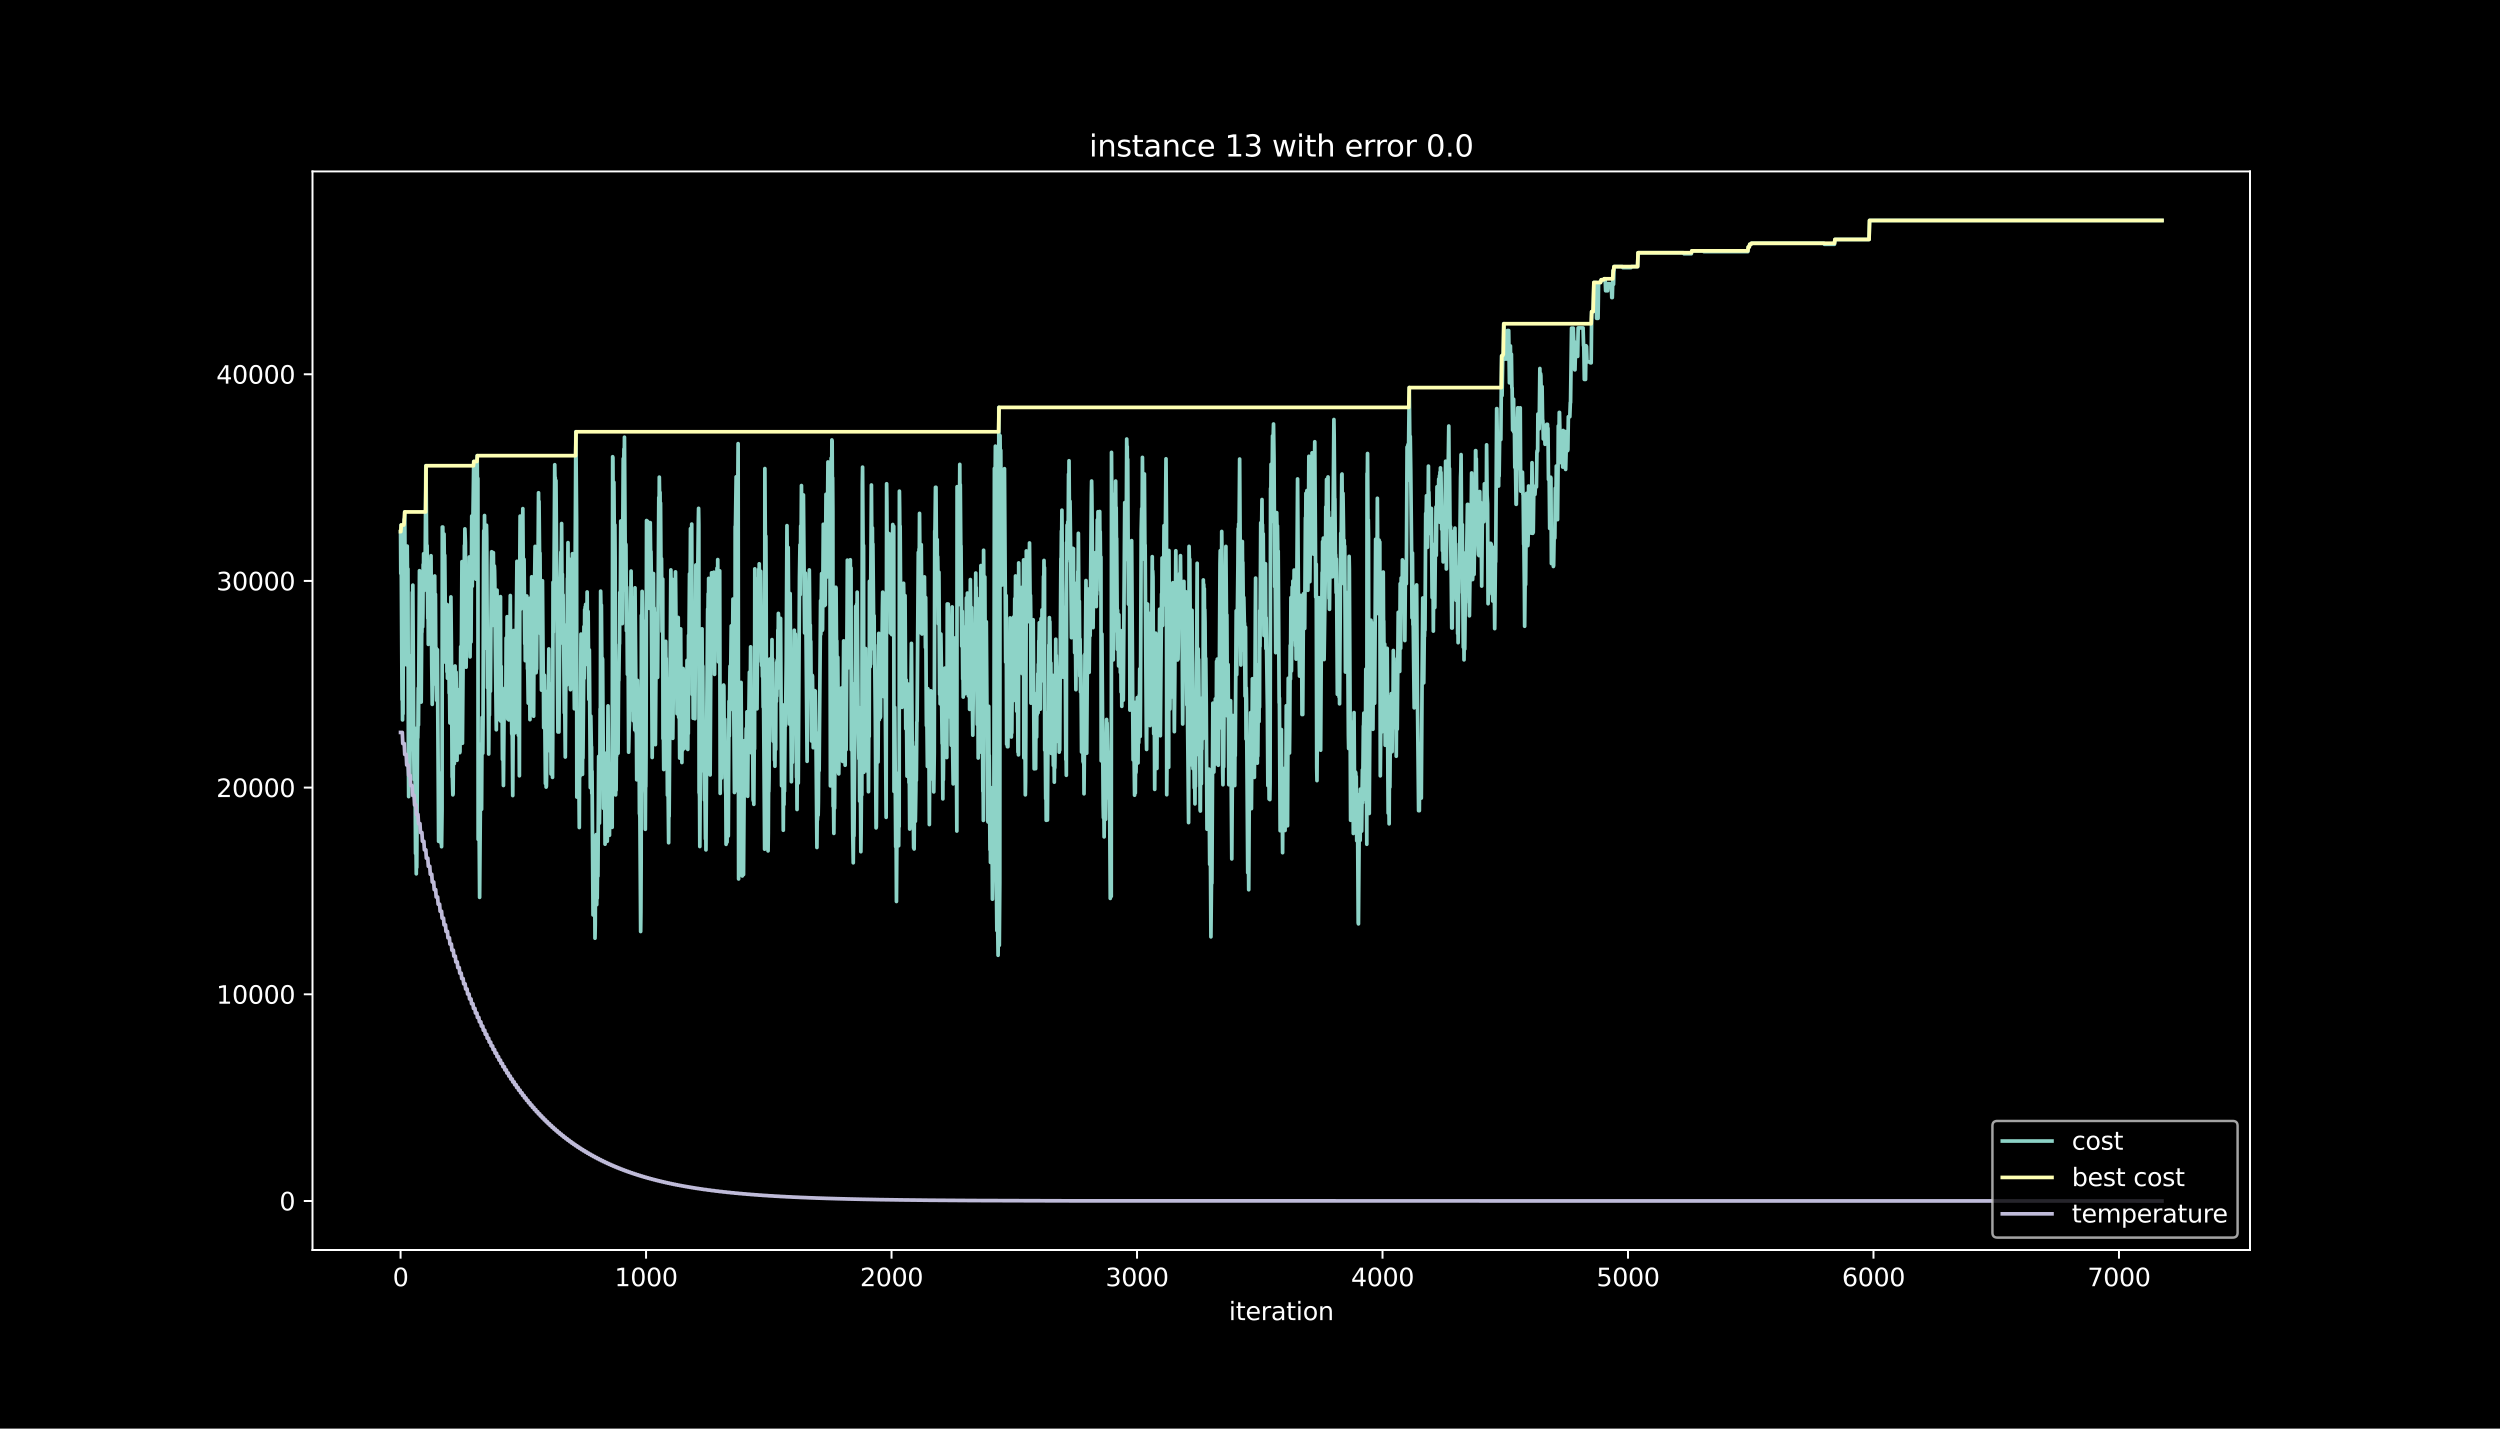 <?xml version="1.0" encoding="utf-8" standalone="no"?>
<!DOCTYPE svg PUBLIC "-//W3C//DTD SVG 1.1//EN"
  "http://www.w3.org/Graphics/SVG/1.1/DTD/svg11.dtd">
<svg height="576pt" version="1.1" viewBox="0 0 1008 576" width="1008pt" xmlns="http://www.w3.org/2000/svg" xmlns:xlink="http://www.w3.org/1999/xlink">
 <defs>
  <style type="text/css">*{stroke-linecap:butt;stroke-linejoin:round;}</style>
 </defs>
 <g id="figure_1">
  <g id="patch_1">
   <path d="M 0 576 
L 1008 576 
L 1008 0 
L 0 0 
z
"/>
  </g>
  <g id="axes_1">
   <g id="patch_2">
    <path d="M 126 504 
L 907.2 504 
L 907.2 69.12 
L 126 69.12 
z
"/>
   </g>
   <g id="matplotlib.axis_1">
    <g id="xtick_1">
     <g id="line2d_1">
      <defs>
       <path d="M 0 0 
L 0 3.5 
" id="m5e1bf5d04d" style="stroke:#ffffff;stroke-width:0.8;"/>
      </defs>
      <g>
       <use style="fill:#ffffff;stroke:#ffffff;stroke-width:0.8;" x="161.509" xlink:href="#m5e1bf5d04d" y="504"/>
      </g>
     </g>
     <g id="text_1">
      <!-- 0 -->
      <g style="fill:#ffffff;" transform="translate(158.328 518.598)scale(0.1 -0.1)">
       <defs>
        <path d="M 2034 4250 
Q 1547 4250 1301 3770 
Q 1056 3291 1056 2328 
Q 1056 1369 1301 889 
Q 1547 409 2034 409 
Q 2525 409 2770 889 
Q 3016 1369 3016 2328 
Q 3016 3291 2770 3770 
Q 2525 4250 2034 4250 
z
M 2034 4750 
Q 2819 4750 3233 4129 
Q 3647 3509 3647 2328 
Q 3647 1150 3233 529 
Q 2819 -91 2034 -91 
Q 1250 -91 836 529 
Q 422 1150 422 2328 
Q 422 3509 836 4129 
Q 1250 4750 2034 4750 
z
" id="DejaVuSans-30" transform="scale(0.016)"/>
       </defs>
       <use xlink:href="#DejaVuSans-30"/>
      </g>
     </g>
    </g>
    <g id="xtick_2">
     <g id="line2d_2">
      <g>
       <use style="fill:#ffffff;stroke:#ffffff;stroke-width:0.8;" x="260.489" xlink:href="#m5e1bf5d04d" y="504"/>
      </g>
     </g>
     <g id="text_2">
      <!-- 1000 -->
      <g style="fill:#ffffff;" transform="translate(247.764 518.598)scale(0.1 -0.1)">
       <defs>
        <path d="M 794 531 
L 1825 531 
L 1825 4091 
L 703 3866 
L 703 4441 
L 1819 4666 
L 2450 4666 
L 2450 531 
L 3481 531 
L 3481 0 
L 794 0 
L 794 531 
z
" id="DejaVuSans-31" transform="scale(0.016)"/>
       </defs>
       <use xlink:href="#DejaVuSans-31"/>
       <use x="63.623" xlink:href="#DejaVuSans-30"/>
       <use x="127.246" xlink:href="#DejaVuSans-30"/>
       <use x="190.869" xlink:href="#DejaVuSans-30"/>
      </g>
     </g>
    </g>
    <g id="xtick_3">
     <g id="line2d_3">
      <g>
       <use style="fill:#ffffff;stroke:#ffffff;stroke-width:0.8;" x="359.469" xlink:href="#m5e1bf5d04d" y="504"/>
      </g>
     </g>
     <g id="text_3">
      <!-- 2000 -->
      <g style="fill:#ffffff;" transform="translate(346.744 518.598)scale(0.1 -0.1)">
       <defs>
        <path d="M 1228 531 
L 3431 531 
L 3431 0 
L 469 0 
L 469 531 
Q 828 903 1448 1529 
Q 2069 2156 2228 2338 
Q 2531 2678 2651 2914 
Q 2772 3150 2772 3378 
Q 2772 3750 2511 3984 
Q 2250 4219 1831 4219 
Q 1534 4219 1204 4116 
Q 875 4013 500 3803 
L 500 4441 
Q 881 4594 1212 4672 
Q 1544 4750 1819 4750 
Q 2544 4750 2975 4387 
Q 3406 4025 3406 3419 
Q 3406 3131 3298 2873 
Q 3191 2616 2906 2266 
Q 2828 2175 2409 1742 
Q 1991 1309 1228 531 
z
" id="DejaVuSans-32" transform="scale(0.016)"/>
       </defs>
       <use xlink:href="#DejaVuSans-32"/>
       <use x="63.623" xlink:href="#DejaVuSans-30"/>
       <use x="127.246" xlink:href="#DejaVuSans-30"/>
       <use x="190.869" xlink:href="#DejaVuSans-30"/>
      </g>
     </g>
    </g>
    <g id="xtick_4">
     <g id="line2d_4">
      <g>
       <use style="fill:#ffffff;stroke:#ffffff;stroke-width:0.8;" x="458.449" xlink:href="#m5e1bf5d04d" y="504"/>
      </g>
     </g>
     <g id="text_4">
      <!-- 3000 -->
      <g style="fill:#ffffff;" transform="translate(445.724 518.598)scale(0.1 -0.1)">
       <defs>
        <path d="M 2597 2516 
Q 3050 2419 3304 2112 
Q 3559 1806 3559 1356 
Q 3559 666 3084 287 
Q 2609 -91 1734 -91 
Q 1441 -91 1130 -33 
Q 819 25 488 141 
L 488 750 
Q 750 597 1062 519 
Q 1375 441 1716 441 
Q 2309 441 2620 675 
Q 2931 909 2931 1356 
Q 2931 1769 2642 2001 
Q 2353 2234 1838 2234 
L 1294 2234 
L 1294 2753 
L 1863 2753 
Q 2328 2753 2575 2939 
Q 2822 3125 2822 3475 
Q 2822 3834 2567 4026 
Q 2313 4219 1838 4219 
Q 1578 4219 1281 4162 
Q 984 4106 628 3988 
L 628 4550 
Q 988 4650 1302 4700 
Q 1616 4750 1894 4750 
Q 2613 4750 3031 4423 
Q 3450 4097 3450 3541 
Q 3450 3153 3228 2886 
Q 3006 2619 2597 2516 
z
" id="DejaVuSans-33" transform="scale(0.016)"/>
       </defs>
       <use xlink:href="#DejaVuSans-33"/>
       <use x="63.623" xlink:href="#DejaVuSans-30"/>
       <use x="127.246" xlink:href="#DejaVuSans-30"/>
       <use x="190.869" xlink:href="#DejaVuSans-30"/>
      </g>
     </g>
    </g>
    <g id="xtick_5">
     <g id="line2d_5">
      <g>
       <use style="fill:#ffffff;stroke:#ffffff;stroke-width:0.8;" x="557.429" xlink:href="#m5e1bf5d04d" y="504"/>
      </g>
     </g>
     <g id="text_5">
      <!-- 4000 -->
      <g style="fill:#ffffff;" transform="translate(544.704 518.598)scale(0.1 -0.1)">
       <defs>
        <path d="M 2419 4116 
L 825 1625 
L 2419 1625 
L 2419 4116 
z
M 2253 4666 
L 3047 4666 
L 3047 1625 
L 3713 1625 
L 3713 1100 
L 3047 1100 
L 3047 0 
L 2419 0 
L 2419 1100 
L 313 1100 
L 313 1709 
L 2253 4666 
z
" id="DejaVuSans-34" transform="scale(0.016)"/>
       </defs>
       <use xlink:href="#DejaVuSans-34"/>
       <use x="63.623" xlink:href="#DejaVuSans-30"/>
       <use x="127.246" xlink:href="#DejaVuSans-30"/>
       <use x="190.869" xlink:href="#DejaVuSans-30"/>
      </g>
     </g>
    </g>
    <g id="xtick_6">
     <g id="line2d_6">
      <g>
       <use style="fill:#ffffff;stroke:#ffffff;stroke-width:0.8;" x="656.409" xlink:href="#m5e1bf5d04d" y="504"/>
      </g>
     </g>
     <g id="text_6">
      <!-- 5000 -->
      <g style="fill:#ffffff;" transform="translate(643.684 518.598)scale(0.1 -0.1)">
       <defs>
        <path d="M 691 4666 
L 3169 4666 
L 3169 4134 
L 1269 4134 
L 1269 2991 
Q 1406 3038 1543 3061 
Q 1681 3084 1819 3084 
Q 2600 3084 3056 2656 
Q 3513 2228 3513 1497 
Q 3513 744 3044 326 
Q 2575 -91 1722 -91 
Q 1428 -91 1123 -41 
Q 819 9 494 109 
L 494 744 
Q 775 591 1075 516 
Q 1375 441 1709 441 
Q 2250 441 2565 725 
Q 2881 1009 2881 1497 
Q 2881 1984 2565 2268 
Q 2250 2553 1709 2553 
Q 1456 2553 1204 2497 
Q 953 2441 691 2322 
L 691 4666 
z
" id="DejaVuSans-35" transform="scale(0.016)"/>
       </defs>
       <use xlink:href="#DejaVuSans-35"/>
       <use x="63.623" xlink:href="#DejaVuSans-30"/>
       <use x="127.246" xlink:href="#DejaVuSans-30"/>
       <use x="190.869" xlink:href="#DejaVuSans-30"/>
      </g>
     </g>
    </g>
    <g id="xtick_7">
     <g id="line2d_7">
      <g>
       <use style="fill:#ffffff;stroke:#ffffff;stroke-width:0.8;" x="755.389" xlink:href="#m5e1bf5d04d" y="504"/>
      </g>
     </g>
     <g id="text_7">
      <!-- 6000 -->
      <g style="fill:#ffffff;" transform="translate(742.664 518.598)scale(0.1 -0.1)">
       <defs>
        <path d="M 2113 2584 
Q 1688 2584 1439 2293 
Q 1191 2003 1191 1497 
Q 1191 994 1439 701 
Q 1688 409 2113 409 
Q 2538 409 2786 701 
Q 3034 994 3034 1497 
Q 3034 2003 2786 2293 
Q 2538 2584 2113 2584 
z
M 3366 4563 
L 3366 3988 
Q 3128 4100 2886 4159 
Q 2644 4219 2406 4219 
Q 1781 4219 1451 3797 
Q 1122 3375 1075 2522 
Q 1259 2794 1537 2939 
Q 1816 3084 2150 3084 
Q 2853 3084 3261 2657 
Q 3669 2231 3669 1497 
Q 3669 778 3244 343 
Q 2819 -91 2113 -91 
Q 1303 -91 875 529 
Q 447 1150 447 2328 
Q 447 3434 972 4092 
Q 1497 4750 2381 4750 
Q 2619 4750 2861 4703 
Q 3103 4656 3366 4563 
z
" id="DejaVuSans-36" transform="scale(0.016)"/>
       </defs>
       <use xlink:href="#DejaVuSans-36"/>
       <use x="63.623" xlink:href="#DejaVuSans-30"/>
       <use x="127.246" xlink:href="#DejaVuSans-30"/>
       <use x="190.869" xlink:href="#DejaVuSans-30"/>
      </g>
     </g>
    </g>
    <g id="xtick_8">
     <g id="line2d_8">
      <g>
       <use style="fill:#ffffff;stroke:#ffffff;stroke-width:0.8;" x="854.369" xlink:href="#m5e1bf5d04d" y="504"/>
      </g>
     </g>
     <g id="text_8">
      <!-- 7000 -->
      <g style="fill:#ffffff;" transform="translate(841.644 518.598)scale(0.1 -0.1)">
       <defs>
        <path d="M 525 4666 
L 3525 4666 
L 3525 4397 
L 1831 0 
L 1172 0 
L 2766 4134 
L 525 4134 
L 525 4666 
z
" id="DejaVuSans-37" transform="scale(0.016)"/>
       </defs>
       <use xlink:href="#DejaVuSans-37"/>
       <use x="63.623" xlink:href="#DejaVuSans-30"/>
       <use x="127.246" xlink:href="#DejaVuSans-30"/>
       <use x="190.869" xlink:href="#DejaVuSans-30"/>
      </g>
     </g>
    </g>
    <g id="text_9">
     <!-- iteration -->
     <g style="fill:#ffffff;" transform="translate(495.477 532.277)scale(0.1 -0.1)">
      <defs>
       <path d="M 603 3500 
L 1178 3500 
L 1178 0 
L 603 0 
L 603 3500 
z
M 603 4863 
L 1178 4863 
L 1178 4134 
L 603 4134 
L 603 4863 
z
" id="DejaVuSans-69" transform="scale(0.016)"/>
       <path d="M 1172 4494 
L 1172 3500 
L 2356 3500 
L 2356 3053 
L 1172 3053 
L 1172 1153 
Q 1172 725 1289 603 
Q 1406 481 1766 481 
L 2356 481 
L 2356 0 
L 1766 0 
Q 1100 0 847 248 
Q 594 497 594 1153 
L 594 3053 
L 172 3053 
L 172 3500 
L 594 3500 
L 594 4494 
L 1172 4494 
z
" id="DejaVuSans-74" transform="scale(0.016)"/>
       <path d="M 3597 1894 
L 3597 1613 
L 953 1613 
Q 991 1019 1311 708 
Q 1631 397 2203 397 
Q 2534 397 2845 478 
Q 3156 559 3463 722 
L 3463 178 
Q 3153 47 2828 -22 
Q 2503 -91 2169 -91 
Q 1331 -91 842 396 
Q 353 884 353 1716 
Q 353 2575 817 3079 
Q 1281 3584 2069 3584 
Q 2775 3584 3186 3129 
Q 3597 2675 3597 1894 
z
M 3022 2063 
Q 3016 2534 2758 2815 
Q 2500 3097 2075 3097 
Q 1594 3097 1305 2825 
Q 1016 2553 972 2059 
L 3022 2063 
z
" id="DejaVuSans-65" transform="scale(0.016)"/>
       <path d="M 2631 2963 
Q 2534 3019 2420 3045 
Q 2306 3072 2169 3072 
Q 1681 3072 1420 2755 
Q 1159 2438 1159 1844 
L 1159 0 
L 581 0 
L 581 3500 
L 1159 3500 
L 1159 2956 
Q 1341 3275 1631 3429 
Q 1922 3584 2338 3584 
Q 2397 3584 2469 3576 
Q 2541 3569 2628 3553 
L 2631 2963 
z
" id="DejaVuSans-72" transform="scale(0.016)"/>
       <path d="M 2194 1759 
Q 1497 1759 1228 1600 
Q 959 1441 959 1056 
Q 959 750 1161 570 
Q 1363 391 1709 391 
Q 2188 391 2477 730 
Q 2766 1069 2766 1631 
L 2766 1759 
L 2194 1759 
z
M 3341 1997 
L 3341 0 
L 2766 0 
L 2766 531 
Q 2569 213 2275 61 
Q 1981 -91 1556 -91 
Q 1019 -91 701 211 
Q 384 513 384 1019 
Q 384 1609 779 1909 
Q 1175 2209 1959 2209 
L 2766 2209 
L 2766 2266 
Q 2766 2663 2505 2880 
Q 2244 3097 1772 3097 
Q 1472 3097 1187 3025 
Q 903 2953 641 2809 
L 641 3341 
Q 956 3463 1253 3523 
Q 1550 3584 1831 3584 
Q 2591 3584 2966 3190 
Q 3341 2797 3341 1997 
z
" id="DejaVuSans-61" transform="scale(0.016)"/>
       <path d="M 1959 3097 
Q 1497 3097 1228 2736 
Q 959 2375 959 1747 
Q 959 1119 1226 758 
Q 1494 397 1959 397 
Q 2419 397 2687 759 
Q 2956 1122 2956 1747 
Q 2956 2369 2687 2733 
Q 2419 3097 1959 3097 
z
M 1959 3584 
Q 2709 3584 3137 3096 
Q 3566 2609 3566 1747 
Q 3566 888 3137 398 
Q 2709 -91 1959 -91 
Q 1206 -91 779 398 
Q 353 888 353 1747 
Q 353 2609 779 3096 
Q 1206 3584 1959 3584 
z
" id="DejaVuSans-6f" transform="scale(0.016)"/>
       <path d="M 3513 2113 
L 3513 0 
L 2938 0 
L 2938 2094 
Q 2938 2591 2744 2837 
Q 2550 3084 2163 3084 
Q 1697 3084 1428 2787 
Q 1159 2491 1159 1978 
L 1159 0 
L 581 0 
L 581 3500 
L 1159 3500 
L 1159 2956 
Q 1366 3272 1645 3428 
Q 1925 3584 2291 3584 
Q 2894 3584 3203 3211 
Q 3513 2838 3513 2113 
z
" id="DejaVuSans-6e" transform="scale(0.016)"/>
      </defs>
      <use xlink:href="#DejaVuSans-69"/>
      <use x="27.783" xlink:href="#DejaVuSans-74"/>
      <use x="66.992" xlink:href="#DejaVuSans-65"/>
      <use x="128.516" xlink:href="#DejaVuSans-72"/>
      <use x="169.629" xlink:href="#DejaVuSans-61"/>
      <use x="230.908" xlink:href="#DejaVuSans-74"/>
      <use x="270.117" xlink:href="#DejaVuSans-69"/>
      <use x="297.9" xlink:href="#DejaVuSans-6f"/>
      <use x="359.082" xlink:href="#DejaVuSans-6e"/>
     </g>
    </g>
   </g>
   <g id="matplotlib.axis_2">
    <g id="ytick_1">
     <g id="line2d_9">
      <defs>
       <path d="M 0 0 
L -3.5 0 
" id="ma24bd10f75" style="stroke:#ffffff;stroke-width:0.8;"/>
      </defs>
      <g>
       <use style="fill:#ffffff;stroke:#ffffff;stroke-width:0.8;" x="126" xlink:href="#ma24bd10f75" y="484.233"/>
      </g>
     </g>
     <g id="text_10">
      <!-- 0 -->
      <g style="fill:#ffffff;" transform="translate(112.638 488.032)scale(0.1 -0.1)">
       <use xlink:href="#DejaVuSans-30"/>
      </g>
     </g>
    </g>
    <g id="ytick_2">
     <g id="line2d_10">
      <g>
       <use style="fill:#ffffff;stroke:#ffffff;stroke-width:0.8;" x="126" xlink:href="#ma24bd10f75" y="400.9"/>
      </g>
     </g>
     <g id="text_11">
      <!-- 10000 -->
      <g style="fill:#ffffff;" transform="translate(87.188 404.7)scale(0.1 -0.1)">
       <use xlink:href="#DejaVuSans-31"/>
       <use x="63.623" xlink:href="#DejaVuSans-30"/>
       <use x="127.246" xlink:href="#DejaVuSans-30"/>
       <use x="190.869" xlink:href="#DejaVuSans-30"/>
       <use x="254.492" xlink:href="#DejaVuSans-30"/>
      </g>
     </g>
    </g>
    <g id="ytick_3">
     <g id="line2d_11">
      <g>
       <use style="fill:#ffffff;stroke:#ffffff;stroke-width:0.8;" x="126" xlink:href="#ma24bd10f75" y="317.568"/>
      </g>
     </g>
     <g id="text_12">
      <!-- 20000 -->
      <g style="fill:#ffffff;" transform="translate(87.188 321.367)scale(0.1 -0.1)">
       <use xlink:href="#DejaVuSans-32"/>
       <use x="63.623" xlink:href="#DejaVuSans-30"/>
       <use x="127.246" xlink:href="#DejaVuSans-30"/>
       <use x="190.869" xlink:href="#DejaVuSans-30"/>
       <use x="254.492" xlink:href="#DejaVuSans-30"/>
      </g>
     </g>
    </g>
    <g id="ytick_4">
     <g id="line2d_12">
      <g>
       <use style="fill:#ffffff;stroke:#ffffff;stroke-width:0.8;" x="126" xlink:href="#ma24bd10f75" y="234.236"/>
      </g>
     </g>
     <g id="text_13">
      <!-- 30000 -->
      <g style="fill:#ffffff;" transform="translate(87.188 238.035)scale(0.1 -0.1)">
       <use xlink:href="#DejaVuSans-33"/>
       <use x="63.623" xlink:href="#DejaVuSans-30"/>
       <use x="127.246" xlink:href="#DejaVuSans-30"/>
       <use x="190.869" xlink:href="#DejaVuSans-30"/>
       <use x="254.492" xlink:href="#DejaVuSans-30"/>
      </g>
     </g>
    </g>
    <g id="ytick_5">
     <g id="line2d_13">
      <g>
       <use style="fill:#ffffff;stroke:#ffffff;stroke-width:0.8;" x="126" xlink:href="#ma24bd10f75" y="150.903"/>
      </g>
     </g>
     <g id="text_14">
      <!-- 40000 -->
      <g style="fill:#ffffff;" transform="translate(87.188 154.702)scale(0.1 -0.1)">
       <use xlink:href="#DejaVuSans-34"/>
       <use x="63.623" xlink:href="#DejaVuSans-30"/>
       <use x="127.246" xlink:href="#DejaVuSans-30"/>
       <use x="190.869" xlink:href="#DejaVuSans-30"/>
       <use x="254.492" xlink:href="#DejaVuSans-30"/>
      </g>
     </g>
    </g>
   </g>
   <g id="line2d_14">
    <path clip-path="url(#p3c4bc9a0a0)" d="M 161.509 214.352 
L 161.608 231.252 
L 161.707 211.694 
L 162.103 282.152 
L 162.202 274.502 
L 162.301 290.268 
L 162.4 270.169 
L 162.499 287.793 
L 162.697 223.427 
L 162.796 223.819 
L 162.994 209.386 
L 163.093 220.861 
L 163.192 206.419 
L 163.39 241.952 
L 163.489 228.361 
L 163.588 248.51 
L 163.687 234.927 
L 163.885 268.06 
L 164.182 220.186 
L 164.38 244.252 
L 164.478 229.369 
L 164.676 307.126 
L 164.775 321.201 
L 165.072 276.643 
L 165.27 312.276 
L 165.369 295.377 
L 165.468 302.543 
L 165.765 279.11 
L 165.864 264.227 
L 165.963 266.177 
L 166.062 277.652 
L 166.26 238.819 
L 166.359 245.535 
L 166.458 235.927 
L 166.854 304.743 
L 166.953 314.351 
L 167.052 300.277 
L 167.151 308.018 
L 167.25 293.577 
L 167.547 344.109 
L 167.646 329.793 
L 167.844 352.326 
L 167.943 335.426 
L 168.042 349.743 
L 168.339 297.085 
L 168.438 297.493 
L 168.537 292.177 
L 168.636 277.435 
L 168.735 292.318 
L 169.131 230.111 
L 169.329 251.594 
L 169.526 277.51 
L 169.625 262.627 
L 169.724 267.802 
L 169.823 283.085 
L 170.021 255.244 
L 170.12 254.835 
L 170.318 234.019 
L 170.417 252.752 
L 170.516 247.169 
L 170.615 227.611 
L 170.714 236.527 
L 170.813 223.252 
L 170.912 223.644 
L 171.011 238.086 
L 171.11 224.011 
L 171.308 234.911 
L 171.407 229.594 
L 171.704 187.786 
L 171.803 193.103 
L 172.001 219.969 
L 172.1 220.377 
L 172.199 219.969 
L 172.496 249.319 
L 172.595 239.711 
L 172.694 259.81 
L 172.892 233.911 
L 172.991 233.519 
L 173.09 233.911 
L 173.189 248.794 
L 173.288 239.877 
L 173.387 259.435 
L 173.783 224.069 
L 174.08 267.919 
L 174.278 284.002 
L 174.376 278.685 
L 174.574 263.41 
L 174.673 257.827 
L 174.871 275.118 
L 175.069 247.91 
L 175.168 247.519 
L 175.267 232.236 
L 175.465 260.252 
L 175.564 239.602 
L 175.762 276.018 
L 175.861 261.277 
L 176.059 282.318 
L 176.158 267.877 
L 176.257 282.618 
L 176.356 261.969 
L 176.851 339.226 
L 176.95 318.576 
L 177.049 324.16 
L 177.148 314.551 
L 177.247 334.701 
L 177.346 314.601 
L 177.544 331.859 
L 177.643 311.71 
L 177.841 340.101 
L 177.94 326.51 
L 178.039 341.393 
L 178.237 326.56 
L 178.336 212.503 
L 178.435 218.086 
L 178.534 212.503 
L 178.732 229.761 
L 178.831 215.319 
L 178.93 235.469 
L 179.029 215.319 
L 179.227 236.377 
L 179.325 223.894 
L 179.721 267.11 
L 179.82 246.96 
L 179.919 252.544 
L 180.018 243.627 
L 180.216 270.869 
L 180.315 259.394 
L 180.414 273.468 
L 180.513 265.727 
L 180.612 272.893 
L 180.909 244.019 
L 181.107 279.452 
L 181.206 272.285 
L 181.404 291.502 
L 181.503 283.852 
L 181.8 240.677 
L 181.998 260.985 
L 182.295 313.318 
L 182.394 312.91 
L 182.592 320.485 
L 182.691 320.093 
L 182.988 278.702 
L 183.186 307.901 
L 183.483 268.535 
L 183.681 304.451 
L 183.879 271.027 
L 183.978 278.677 
L 184.077 298.827 
L 184.176 292.11 
L 184.275 306.551 
L 184.472 278.018 
L 184.571 294.918 
L 184.67 279.152 
L 184.868 300.193 
L 185.165 279.685 
L 185.363 303.485 
L 185.462 303.076 
L 185.759 260.727 
L 185.858 262.677 
L 185.957 276.268 
L 186.254 226.461 
L 186.353 231.636 
L 186.452 299.685 
L 186.848 251.802 
L 186.947 246.219 
L 187.046 232.944 
L 187.145 240.594 
L 187.244 219.944 
L 187.343 227.686 
L 187.442 213.244 
L 187.64 218.777 
L 187.937 269.01 
L 188.135 247.527 
L 188.234 249.477 
L 188.333 233.711 
L 188.531 255.894 
L 188.63 238.994 
L 188.729 253.31 
L 188.828 239.236 
L 188.927 255.002 
L 189.224 224.569 
L 189.322 229.886 
L 189.52 264.869 
L 189.718 231.494 
L 189.916 258.844 
L 190.213 208.044 
L 190.411 236.377 
L 190.708 207.711 
L 191.005 186.069 
L 191.302 228.644 
L 191.401 213.761 
L 191.5 229.044 
L 191.599 211.419 
L 191.698 218.586 
L 191.797 213.411 
L 191.896 233.511 
L 192.094 206.244 
L 192.193 213.986 
L 192.391 183.728 
L 192.589 206.961 
L 192.688 192.886 
L 192.787 338.434 
L 192.886 331.718 
L 192.985 338.434 
L 193.084 319.701 
L 193.381 361.817 
L 193.876 299.993 
L 194.173 326.301 
L 194.37 289.252 
L 194.469 303.693 
L 194.568 290.11 
L 194.667 303.701 
L 194.766 291.218 
L 194.964 226.452 
L 195.063 213.969 
L 195.261 221.136 
L 195.36 207.861 
L 195.756 261.335 
L 195.855 240.686 
L 195.954 246.002 
L 196.152 211.778 
L 196.251 216.952 
L 196.548 277.31 
L 196.647 254.01 
L 197.043 304.026 
L 197.241 280.61 
L 197.34 288.352 
L 197.538 256.227 
L 197.637 261.81 
L 197.736 278.71 
L 198.132 227.786 
L 198.231 222.469 
L 198.33 236.911 
L 198.429 222.594 
L 198.528 231.511 
L 198.627 252.16 
L 198.924 222.836 
L 199.122 249.594 
L 199.319 228.194 
L 199.418 230.144 
L 199.517 235.319 
L 199.715 259.635 
L 200.111 294.243 
L 200.408 237.961 
L 200.507 258.11 
L 200.606 243.227 
L 200.705 256.502 
L 200.804 241.219 
L 200.903 260.777 
L 201.002 246.335 
L 201.101 246.744 
L 201.497 290.293 
L 201.794 240.569 
L 201.893 290.752 
L 202.091 268.66 
L 202.19 288.218 
L 202.388 277.318 
L 202.586 306.201 
L 202.685 286.643 
L 202.982 316.71 
L 203.279 284.027 
L 203.378 289.343 
L 203.576 283.635 
L 203.675 288.952 
L 203.774 277.477 
L 203.873 282.652 
L 203.972 277.335 
L 204.071 257.235 
L 204.268 282.127 
L 204.466 248.652 
L 204.763 289.952 
L 204.961 267.069 
L 205.159 290.277 
L 205.357 263.352 
L 205.456 272.268 
L 205.753 240.119 
L 205.951 279.827 
L 206.05 264.544 
L 206.347 295.777 
L 206.545 296.577 
L 206.743 320.776 
L 207.139 254.235 
L 207.238 271.135 
L 207.337 256.394 
L 207.634 295.46 
L 207.733 295.035 
L 207.832 274.885 
L 207.931 280.468 
L 208.426 226.319 
L 208.624 252.135 
L 208.723 239.652 
L 209.02 296.485 
L 209.118 289.768 
L 209.217 278.293 
L 209.415 312.793 
L 209.613 222.569 
L 209.712 208.094 
L 209.91 230.694 
L 210.009 245.577 
L 210.108 245.169 
L 210.207 244.777 
L 210.504 210.236 
L 210.702 219.827 
L 210.801 205.086 
L 210.999 234.286 
L 211.098 225.369 
L 211.197 230.686 
L 211.296 225.511 
L 211.593 259.602 
L 211.692 251.952 
L 211.791 266.394 
L 211.89 251.11 
L 211.989 256.694 
L 212.088 242.252 
L 212.187 247.427 
L 212.286 245.477 
L 212.385 240.302 
L 212.484 241.402 
L 212.682 269.694 
L 212.781 269.285 
L 212.979 283.502 
L 213.078 263.352 
L 213.177 277.427 
L 213.276 259.802 
L 213.375 280.452 
L 213.474 271.31 
L 213.573 273.26 
L 213.672 290.16 
L 213.771 241.161 
L 213.87 256.927 
L 213.969 256.535 
L 214.166 265.202 
L 214.364 232.569 
L 214.661 268.96 
L 214.76 261.219 
L 214.859 261.61 
L 214.958 282.26 
L 215.057 268.677 
L 215.156 288.777 
L 215.453 235.502 
L 215.552 235.094 
L 215.75 220.311 
L 215.948 248.702 
L 216.146 271.235 
L 216.245 269.285 
L 216.344 269.694 
L 216.542 244.419 
L 216.641 254.027 
L 216.74 234.469 
L 216.839 239.644 
L 217.136 198.686 
L 217.235 217.419 
L 217.334 202.136 
L 217.631 232.602 
L 217.73 222.994 
L 217.928 255.577 
L 218.027 239.811 
L 218.324 278.268 
L 218.423 270.527 
L 218.621 236.111 
L 218.72 234.161 
L 219.016 271.319 
L 219.115 273.268 
L 219.214 293.418 
L 219.313 280.935 
L 219.412 292.41 
L 219.511 272.26 
L 219.907 315.91 
L 220.006 295.26 
L 220.204 317.351 
L 220.303 316.943 
L 220.402 311.36 
L 220.501 295.593 
L 220.6 296.002 
L 220.699 288.835 
L 220.798 296.485 
L 220.996 278.452 
L 221.095 284.035 
L 221.293 261.644 
L 221.491 296.168 
L 221.59 275.518 
L 221.689 282.685 
L 221.788 302.835 
L 221.887 297.252 
L 221.986 277.102 
L 222.184 312.085 
L 222.58 286.068 
L 222.778 313.435 
L 222.877 296.535 
L 222.976 234.786 
L 223.075 254.935 
L 223.174 234.786 
L 223.273 248.86 
L 223.669 187.378 
L 223.768 194.094 
L 223.867 192.536 
L 223.965 209.436 
L 224.064 209.044 
L 224.163 193.761 
L 224.955 295.118 
L 225.153 266.819 
L 225.351 295.143 
L 225.846 232.994 
L 225.945 234.944 
L 226.143 222.602 
L 226.242 237.886 
L 226.44 211.086 
L 226.638 245.085 
L 226.737 231.502 
L 226.935 259.41 
L 227.034 239.852 
L 227.133 259.41 
L 227.232 251.669 
L 227.529 287.41 
L 227.628 280.693 
L 227.727 286.01 
L 227.925 305.226 
L 228.222 262.394 
L 228.321 257.077 
L 228.42 257.469 
L 228.519 276.202 
L 228.816 233.269 
L 228.915 232.861 
L 229.013 218.786 
L 229.112 238.886 
L 229.211 238.494 
L 229.31 225.219 
L 229.508 255.06 
L 229.607 240.319 
L 229.706 260.469 
L 229.805 246.152 
L 230.003 278.093 
L 230.3 236.219 
L 230.399 243.96 
L 230.498 229.644 
L 230.597 248.377 
L 230.795 223.252 
L 230.894 243.902 
L 230.993 224.344 
L 231.29 260.444 
L 231.389 266.027 
L 231.587 285.785 
L 232.181 174.086 
L 232.478 209.944 
L 232.577 321.376 
L 232.775 292.86 
L 232.874 306.451 
L 232.973 306.06 
L 233.072 298.41 
L 233.171 306.06 
L 233.27 297.143 
L 233.567 333.659 
L 233.765 293.452 
L 233.864 313.01 
L 234.259 255.669 
L 234.556 297.335 
L 234.655 289.685 
L 234.853 312.218 
L 234.952 291.568 
L 235.051 305.643 
L 235.348 270.26 
L 235.447 252.635 
L 235.546 273.543 
L 235.645 265.894 
L 235.744 245.794 
L 235.843 259.444 
L 235.942 244.702 
L 236.041 259.444 
L 236.14 243.677 
L 236.338 267.877 
L 236.536 246.277 
L 236.635 252.994 
L 236.734 238.677 
L 236.932 264.644 
L 237.13 246.552 
L 237.427 282.01 
L 237.625 262.019 
L 238.021 317.576 
L 238.219 288.71 
L 238.417 301.535 
L 238.516 301.143 
L 238.615 319.876 
L 238.714 310.96 
L 239.109 368.909 
L 239.307 340.818 
L 239.406 354.093 
L 239.604 339.309 
L 239.703 344.484 
L 239.901 378.284 
L 240 372.967 
L 240.198 337.534 
L 240.297 344.251 
L 240.396 336.509 
L 240.594 364.759 
L 240.693 347.859 
L 240.792 362.176 
L 240.99 340.776 
L 241.089 353.259 
L 241.386 304.985 
L 241.485 320.268 
L 241.584 318.318 
L 241.683 331.901 
L 241.782 325.185 
L 241.98 285.802 
L 242.079 292.968 
L 242.178 238.352 
L 242.277 243.935 
L 242.376 258.377 
L 242.475 243.935 
L 242.772 282.318 
L 242.871 265.419 
L 242.97 265.902 
L 243.366 325.935 
L 243.564 303.451 
L 243.663 322.185 
L 243.762 308.593 
L 243.959 340.376 
L 244.058 326.06 
L 244.157 332.776 
L 244.256 326.06 
L 244.355 331.376 
L 244.454 310.726 
L 244.553 319.643 
L 244.652 304.901 
L 244.85 339.201 
L 245.147 284.61 
L 245.345 307.093 
L 245.444 309.043 
L 245.543 328.601 
L 245.642 321.885 
L 245.741 336.768 
L 245.84 322.026 
L 245.939 331.634 
L 246.137 310.026 
L 246.236 330.676 
L 246.335 321.068 
L 246.434 327.785 
L 246.533 325.835 
L 246.632 333.576 
L 246.731 318.693 
L 246.83 333.576 
L 247.028 184.153 
L 247.127 184.561 
L 247.325 224.219 
L 247.523 194.461 
L 247.721 222.852 
L 247.82 231.769 
L 247.919 211.669 
L 248.018 225.252 
L 248.216 320.51 
L 248.315 310.901 
L 248.414 318.643 
L 248.513 302.876 
L 248.612 304.826 
L 248.711 291.235 
L 248.809 291.643 
L 249.007 271.652 
L 249.205 303.718 
L 249.403 273.993 
L 249.502 274.385 
L 249.7 259.902 
L 249.799 259.51 
L 249.898 238.861 
L 249.997 239.252 
L 250.096 246.419 
L 250.294 210.061 
L 250.393 215.236 
L 250.591 247.56 
L 250.69 230.661 
L 250.888 251.452 
L 251.284 184.903 
L 251.383 203.636 
L 251.581 181.011 
L 251.68 189.928 
L 251.779 176.278 
L 252.175 238.061 
L 252.274 219.327 
L 252.373 219.736 
L 252.571 254.327 
L 252.67 236.702 
L 252.769 242.286 
L 252.967 271.91 
L 253.066 257.169 
L 253.165 270.819 
L 253.264 263.077 
L 253.462 303.285 
L 253.66 293.977 
L 253.758 292.027 
L 253.857 272.468 
L 253.956 286.543 
L 254.451 230.252 
L 254.55 247.877 
L 254.649 240.711 
L 255.045 278.335 
L 255.144 262.569 
L 255.342 290.593 
L 255.639 241.919 
L 255.738 289.402 
L 255.837 288.993 
L 255.936 294.31 
L 256.035 237.011 
L 256.53 295.277 
L 256.629 295.685 
L 256.728 314.418 
L 257.025 274.327 
L 257.124 279.643 
L 257.421 308.626 
L 257.619 287.877 
L 257.817 328.085 
L 257.916 327.676 
L 258.015 329.626 
L 258.312 375.584 
L 258.411 367.842 
L 258.51 347.693 
L 258.609 248.135 
L 258.707 259.61 
L 258.905 238.452 
L 259.004 245.169 
L 259.202 265.635 
L 259.301 270.519 
L 259.4 250.419 
L 259.697 297.885 
L 259.796 283.81 
L 259.994 317.985 
L 260.093 319.935 
L 260.192 334.376 
L 260.291 316.751 
L 260.39 317.143 
L 260.489 302.701 
L 260.687 209.886 
L 260.786 229.444 
L 260.885 215.002 
L 260.984 229.744 
L 261.083 210.186 
L 261.182 215.769 
L 261.38 244.285 
L 261.479 238.969 
L 261.578 224.527 
L 261.776 245.277 
L 261.875 225.127 
L 261.974 225.536 
L 262.172 210.719 
L 262.37 227.552 
L 262.469 222.377 
L 262.568 230.027 
L 262.964 305.418 
L 263.459 231.244 
L 263.656 260.002 
L 263.755 245.119 
L 263.953 286.61 
L 264.052 266.51 
L 264.25 300.243 
L 264.646 248.969 
L 264.745 262.552 
L 264.844 247.269 
L 264.943 267.369 
L 265.042 252.485 
L 265.141 273.135 
L 265.636 200.553 
L 265.735 213.036 
L 265.834 192.386 
L 265.933 199.103 
L 266.032 218.661 
L 266.131 198.511 
L 266.23 217.244 
L 266.329 202.803 
L 266.527 232.369 
L 266.725 225.244 
L 266.923 254.602 
L 267.22 233.486 
L 267.319 297.835 
L 267.418 283.518 
L 267.616 310.276 
L 267.715 295.535 
L 267.814 309.851 
L 268.012 287.76 
L 268.111 293.077 
L 268.408 258.577 
L 268.507 272.16 
L 268.605 265.444 
L 268.704 278.718 
L 268.803 273.402 
L 269.1 320.626 
L 269.199 299.977 
L 269.595 339.793 
L 269.694 320.235 
L 269.793 329.151 
L 270.486 229.786 
L 270.981 263.352 
L 271.179 233.627 
L 271.278 297.693 
L 271.476 276.66 
L 271.575 278.61 
L 271.773 247.402 
L 271.971 268.194 
L 272.169 236.552 
L 272.268 250.135 
L 272.367 230.577 
L 272.763 274.927 
L 272.862 268.21 
L 272.961 287.768 
L 273.159 252.802 
L 273.258 273.452 
L 273.456 248.952 
L 273.653 289.235 
L 273.851 275.643 
L 274.049 305.668 
L 274.148 298.952 
L 274.445 253.56 
L 274.643 286.735 
L 274.742 273.152 
L 274.94 307.451 
L 275.039 286.802 
L 275.138 302.568 
L 275.435 269.544 
L 275.534 290.193 
L 275.633 275.752 
L 275.831 301.826 
L 276.029 275.927 
L 276.128 270.61 
L 276.326 294.66 
L 276.425 281.385 
L 276.524 294.968 
L 276.623 283.493 
L 276.722 292.41 
L 277.019 266.26 
L 277.316 302.16 
L 277.415 286.877 
L 277.514 295.793 
L 277.613 256.177 
L 277.712 256.569 
L 277.811 256.177 
L 278.009 231.386 
L 278.207 246.777 
L 278.405 213.144 
L 278.602 231.161 
L 278.701 217.886 
L 278.8 231.961 
L 278.899 211.311 
L 279.097 280.018 
L 279.295 248.802 
L 279.493 289.602 
L 279.592 275.527 
L 279.691 280.702 
L 279.889 260.144 
L 279.988 265.727 
L 280.186 289.793 
L 280.582 227.794 
L 280.681 228.202 
L 280.879 257.069 
L 280.978 243.794 
L 281.077 255.269 
L 281.275 236.127 
L 281.572 210.286 
L 281.671 204.969 
L 281.77 211.686 
L 281.869 319.635 
L 281.968 319.226 
L 282.067 321.176 
L 282.166 341.326 
L 282.562 282.818 
L 282.661 288.402 
L 282.859 263.277 
L 282.958 270.444 
L 283.057 253.544 
L 283.156 273.643 
L 283.255 268.327 
L 283.354 268.719 
L 283.551 302.951 
L 283.65 297.368 
L 283.749 311.018 
L 283.848 296.702 
L 284.046 322.618 
L 284.145 308.543 
L 284.343 329.335 
L 284.442 338.251 
L 284.541 325.768 
L 284.64 342.668 
L 285.036 281.302 
L 285.333 245.544 
L 285.432 250.86 
L 285.531 239.386 
L 285.63 253.302 
L 285.729 233.202 
L 285.828 247.644 
L 285.927 238.727 
L 286.026 292.593 
L 286.125 281.118 
L 286.323 312.46 
L 286.62 264.094 
L 286.719 243.444 
L 286.818 245.394 
L 286.917 230.952 
L 287.115 256.502 
L 287.214 245.027 
L 287.412 263.669 
L 287.808 230.711 
L 288.105 271.902 
L 288.303 234.902 
L 288.402 255.552 
L 288.5 244.077 
L 288.797 258.852 
L 288.896 256.902 
L 288.995 249.735 
L 289.094 229.086 
L 289.193 231.036 
L 289.292 245.777 
L 289.391 225.627 
L 289.688 266.86 
L 289.985 230.302 
L 290.084 245.044 
L 290.183 230.161 
L 290.381 319.893 
L 290.579 285.368 
L 290.777 306.426 
L 290.876 306.018 
L 290.975 313.668 
L 291.173 292.427 
L 291.371 311.193 
L 291.47 291.043 
L 291.569 311.193 
L 291.767 276.21 
L 291.866 276.602 
L 292.064 306.626 
L 292.163 301.451 
L 292.262 289.977 
L 292.559 318.385 
L 292.658 320.335 
L 292.757 340.434 
L 292.856 319.785 
L 292.955 335.551 
L 293.054 325.943 
L 293.153 339.526 
L 293.351 309.443 
L 293.449 309.851 
L 293.647 337.059 
L 293.944 282.735 
L 294.043 296.81 
L 294.241 276.352 
L 294.34 268.61 
L 294.439 286.235 
L 294.835 252.352 
L 294.934 278.968 
L 295.231 259.502 
L 295.33 266.669 
L 295.528 241.544 
L 296.122 319.535 
L 296.221 298.885 
L 296.32 319.035 
L 296.419 212.286 
L 296.518 214.236 
L 296.815 192.261 
L 296.914 207.544 
L 297.013 202.369 
L 297.112 210.111 
L 297.31 194.428 
L 297.409 208.078 
L 297.607 178.878 
L 297.805 354.393 
L 298.003 332.301 
L 298.102 346.743 
L 298.201 333.151 
L 298.3 344.626 
L 298.794 275.152 
L 299.289 353.193 
L 299.388 333.043 
L 299.487 339.759 
L 299.586 325.318 
L 299.784 352.634 
L 300.18 298.627 
L 300.279 319.276 
L 300.477 305.276 
L 300.576 318.868 
L 300.873 293.727 
L 300.972 310.626 
L 301.071 303.91 
L 301.17 287.01 
L 301.368 301.51 
L 301.467 321.068 
L 301.665 295.102 
L 301.764 293.152 
L 301.863 295.102 
L 302.061 278.71 
L 302.16 271.044 
L 302.457 287.343 
L 302.655 260.802 
L 302.952 303.543 
L 303.051 282.893 
L 303.15 291.81 
L 303.249 280.335 
L 303.347 282.285 
L 303.644 322.493 
L 303.743 322.901 
L 303.842 317.585 
L 303.941 324.301 
L 304.139 294.218 
L 304.238 301.96 
L 304.337 229.361 
L 304.436 248.919 
L 304.535 233.152 
L 304.832 256.719 
L 304.931 271.46 
L 305.03 262.544 
L 305.228 285.802 
L 305.426 257.902 
L 305.525 266.819 
L 305.723 238.444 
L 305.822 250.169 
L 305.921 229.519 
L 306.02 236.236 
L 306.119 227.319 
L 306.416 250.944 
L 306.515 230.294 
L 306.614 250.444 
L 306.713 230.344 
L 307.109 268.344 
L 307.208 253.602 
L 307.406 272.768 
L 307.505 259.185 
L 307.703 285.102 
L 307.802 271.827 
L 308.296 342.393 
L 308.395 188.928 
L 308.494 205.828 
L 308.692 234.894 
L 308.791 216.161 
L 308.89 233.786 
L 309.088 312.276 
L 309.187 296.51 
L 309.385 317.268 
L 309.484 302.826 
L 309.682 343.076 
L 309.781 335.909 
L 309.88 317.176 
L 309.979 319.126 
L 310.078 313.543 
L 310.375 265.719 
L 310.573 279.81 
L 310.672 266.219 
L 310.771 286.868 
L 310.969 272.635 
L 311.068 286.285 
L 311.266 257.894 
L 311.365 272.335 
L 311.464 265.619 
L 311.662 286.368 
L 311.761 298.852 
L 311.959 285.96 
L 312.058 299.235 
L 312.157 287.76 
L 312.256 306.493 
L 312.355 292.052 
L 312.454 308.951 
L 312.652 286.418 
L 312.751 302.185 
L 312.85 282.035 
L 312.949 282.427 
L 313.048 282.835 
L 313.147 267.069 
L 313.245 280.66 
L 313.344 266.219 
L 313.443 277.693 
L 313.542 277.302 
L 313.641 254.019 
L 313.74 261.76 
L 313.839 247.319 
L 313.938 249.269 
L 314.037 256.435 
L 314.136 249.269 
L 314.235 263.71 
L 314.334 249.635 
L 314.433 270.285 
L 314.532 255.844 
L 314.631 269.435 
L 314.73 249.335 
L 315.126 316.81 
L 315.225 296.71 
L 315.324 315.443 
L 315.522 284.168 
L 315.819 334.751 
L 316.017 304.243 
L 316.116 324.393 
L 316.215 303.743 
L 316.314 319.026 
L 316.512 293.127 
L 316.611 285.477 
L 316.71 292.643 
L 317.007 266.627 
L 317.304 211.936 
L 317.601 250.077 
L 317.799 220.719 
L 318.195 277.618 
L 318.293 291.935 
L 318.392 278.352 
L 318.491 292.002 
L 318.59 239.319 
L 319.085 315.193 
L 319.283 286.01 
L 319.481 307.41 
L 319.778 271.069 
L 319.976 293.552 
L 320.174 271.735 
L 320.273 254.11 
L 320.372 274.76 
L 320.471 265.844 
L 320.57 271.427 
L 320.669 255.66 
L 320.966 276.268 
L 321.164 313.451 
L 321.263 306.285 
L 321.362 326.385 
L 321.56 291.493 
L 321.659 291.085 
L 321.758 298.827 
L 321.857 315.726 
L 322.352 232.636 
L 322.55 219.669 
L 322.649 239.769 
L 322.847 212.053 
L 322.946 227.819 
L 323.144 195.778 
L 323.44 229.836 
L 323.539 209.736 
L 323.638 210.128 
L 323.737 204.953 
L 323.836 213.869 
L 323.935 199.553 
L 324.43 255.219 
L 324.628 233.036 
L 324.727 231.086 
L 324.826 236.402 
L 325.42 306.96 
L 325.717 257.535 
L 325.816 273.302 
L 325.915 261.827 
L 326.014 275.41 
L 326.113 270.094 
L 326.311 229.794 
L 326.608 261.619 
L 326.707 252.01 
L 326.806 272.16 
L 326.905 258.577 
L 327.202 298.768 
L 327.499 272.293 
L 327.598 272.702 
L 327.895 301.468 
L 328.093 282.618 
L 328.29 299.852 
L 328.488 278.46 
L 328.587 283.777 
L 328.686 278.602 
L 328.884 298.518 
L 328.983 295.252 
L 329.379 341.709 
L 329.478 330.234 
L 329.577 330.626 
L 329.676 328.676 
L 329.775 314.235 
L 329.874 328.676 
L 329.973 323.36 
L 330.171 296.435 
L 330.27 310.751 
L 330.864 242.169 
L 330.963 255.752 
L 331.26 231.277 
L 331.458 248.569 
L 331.557 254.152 
L 331.656 253.76 
L 331.953 211.394 
L 332.151 237.294 
L 332.25 237.702 
L 332.349 224.052 
L 332.448 244.202 
L 332.646 223.761 
L 332.745 243.91 
L 333.042 199.286 
L 333.239 217.302 
L 333.338 216.894 
L 333.437 232.661 
L 333.833 186.261 
L 333.932 191.436 
L 334.031 210.994 
L 334.13 192.261 
L 334.229 201.869 
L 334.328 222.519 
L 334.427 202.369 
L 334.625 214.852 
L 334.823 316.86 
L 335.021 194.311 
L 335.12 184.703 
L 335.219 199.986 
L 335.318 198.036 
L 335.417 177.386 
L 335.516 177.795 
L 335.615 197.944 
L 335.714 192.628 
L 335.813 206.278 
L 335.912 325.043 
L 336.011 313.568 
L 336.209 336.018 
L 336.407 306.31 
L 336.506 325.868 
L 336.704 292.693 
L 336.803 311.426 
L 336.902 294.527 
L 337.001 236.794 
L 337.1 237.186 
L 337.298 265.085 
L 337.397 258.369 
L 337.595 290.377 
L 337.793 265.002 
L 338.089 304.868 
L 338.188 312.035 
L 338.287 304.293 
L 338.386 284.735 
L 338.485 304.293 
L 338.782 283.585 
L 338.881 291.235 
L 338.98 277.96 
L 339.079 279.91 
L 339.178 297.535 
L 339.277 277.385 
L 339.376 292.268 
L 339.475 287.093 
L 339.574 300.677 
L 339.673 286.36 
L 339.772 307.01 
L 340.168 258.402 
L 340.267 272.718 
L 340.366 259.127 
L 340.762 308.543 
L 340.861 289.81 
L 340.96 302.293 
L 341.059 287.552 
L 341.158 302.293 
L 341.554 245.952 
L 341.653 225.852 
L 341.851 248.877 
L 342.049 269.269 
L 342.247 246.335 
L 342.346 266.985 
L 342.742 241.469 
L 342.841 225.702 
L 342.94 245.852 
L 343.038 243.902 
L 343.137 229.019 
L 343.236 302.301 
L 343.335 295.585 
L 343.434 275.485 
L 343.83 335.993 
L 344.028 347.876 
L 344.226 328.118 
L 344.325 337.034 
L 344.82 273.485 
L 344.919 264.569 
L 345.018 244.469 
L 345.117 244.594 
L 345.216 260.36 
L 345.414 243.585 
L 345.513 253.194 
L 345.612 238.752 
L 346.008 293.452 
L 346.107 293.043 
L 346.305 305.935 
L 346.404 285.285 
L 346.602 323.01 
L 346.8 295.293 
L 347.097 343.409 
L 347.196 335.759 
L 347.394 307.243 
L 347.493 320.518 
L 347.691 195.519 
L 347.79 188.353 
L 348.086 234.669 
L 348.185 219.927 
L 348.284 311.393 
L 348.482 276.502 
L 348.581 290.577 
L 348.68 276.26 
L 348.779 283.91 
L 348.977 261.485 
L 349.175 282.718 
L 349.274 269.135 
L 349.571 310.868 
L 349.868 275.16 
L 350.165 319.218 
L 350.363 281.668 
L 350.462 296.952 
L 350.561 234.369 
L 350.858 268.869 
L 351.353 195.553 
L 351.551 225.577 
L 351.749 212.828 
L 351.848 232.977 
L 351.947 219.327 
L 352.343 261.885 
L 352.442 248.235 
L 352.541 267.794 
L 352.64 260.052 
L 352.936 290.277 
L 353.233 333.801 
L 353.332 333.393 
L 353.629 294.043 
L 353.728 294.452 
L 353.827 306.935 
L 353.926 293.66 
L 354.025 307.243 
L 354.322 255.369 
L 354.52 290.21 
L 354.619 283.493 
L 354.718 288.668 
L 354.817 279.752 
L 354.916 289.36 
L 355.015 288.968 
L 355.114 271.344 
L 355.213 276.927 
L 355.411 262.144 
L 355.51 271.06 
L 355.807 244.344 
L 355.906 238.761 
L 356.005 239.152 
L 356.401 280.918 
L 356.599 257.56 
L 356.698 257.152 
L 356.797 262.327 
L 357.292 329.551 
L 357.49 195.053 
L 357.589 202.794 
L 357.688 223.444 
L 357.787 214.527 
L 357.885 214.919 
L 358.083 237.111 
L 358.182 223.519 
L 358.38 241.236 
L 358.479 235.919 
L 358.578 215.269 
L 358.776 240.736 
L 358.875 240.344 
L 358.974 255.227 
L 359.073 241.577 
L 359.172 255.169 
L 359.271 247.519 
L 359.37 227.369 
L 359.568 255.885 
L 359.865 216.794 
L 359.964 211.478 
L 360.063 218.194 
L 360.162 238.294 
L 360.36 212.219 
L 360.459 319.101 
L 360.756 285.185 
L 361.152 341.409 
L 361.251 322.676 
L 361.449 363.476 
L 361.647 335.176 
L 361.845 311.818 
L 361.944 313.768 
L 362.043 328.21 
L 362.142 314.626 
L 362.34 341.009 
L 362.439 326.568 
L 362.538 333.284 
L 362.637 198.036 
L 362.736 205.203 
L 362.835 217.686 
L 362.933 212.103 
L 363.131 242.652 
L 363.23 243.044 
L 363.329 263.194 
L 363.428 253.585 
L 363.626 269.91 
L 363.725 285.193 
L 364.022 264.485 
L 364.121 244.335 
L 364.22 249.919 
L 364.319 235.177 
L 364.418 240.494 
L 364.616 260.41 
L 364.715 243.51 
L 364.814 245.46 
L 364.913 240.144 
L 365.21 293.843 
L 365.408 274.193 
L 365.705 312.951 
L 366.002 277.827 
L 366.101 291.102 
L 366.2 275.818 
L 366.497 315.543 
L 366.596 304.068 
L 366.794 334.276 
L 366.893 325.36 
L 366.992 304.71 
L 367.091 310.026 
L 367.388 269.01 
L 367.487 259.402 
L 367.784 298.735 
L 367.882 299.143 
L 368.08 328.16 
L 368.179 320.418 
L 368.377 341.809 
L 368.476 321.66 
L 368.575 342.309 
L 368.773 315.068 
L 368.872 329.143 
L 368.971 323.968 
L 369.07 331.134 
L 369.268 318.651 
L 369.367 301.026 
L 369.466 314.676 
L 369.664 291.168 
L 369.763 290.777 
L 370.258 222.719 
L 370.357 223.127 
L 370.456 230.294 
L 370.555 221.377 
L 370.654 226.552 
L 370.753 206.994 
L 370.951 229.619 
L 371.05 250.269 
L 371.149 234.986 
L 371.248 255.135 
L 371.446 219.602 
L 371.743 255.627 
L 372.04 235.261 
L 372.238 255.177 
L 372.436 247.044 
L 372.535 253.76 
L 372.733 232.602 
L 372.93 253.835 
L 373.029 246.185 
L 373.128 261.069 
L 373.227 240.919 
L 373.524 292.543 
L 373.623 278.893 
L 373.92 309.026 
L 374.118 277.685 
L 374.316 292.152 
L 374.415 278.568 
L 374.712 332.459 
L 374.91 300.835 
L 375.009 314.418 
L 375.306 278.543 
L 375.405 280.493 
L 375.603 295.685 
L 375.702 312.585 
L 375.9 293.41 
L 375.999 291.46 
L 376.098 312.11 
L 376.296 283.86 
L 376.494 319.293 
L 376.692 303.618 
L 376.89 214.111 
L 376.989 213.719 
L 377.187 196.486 
L 377.286 210.803 
L 377.385 196.486 
L 377.682 241.527 
L 377.879 217.569 
L 377.978 237.719 
L 378.077 224.444 
L 378.275 236.786 
L 378.374 251.527 
L 378.572 230.711 
L 378.869 279.993 
L 378.968 264.227 
L 379.067 283.785 
L 379.364 255.635 
L 379.562 269.61 
L 379.76 290.852 
L 379.859 299.768 
L 379.958 292.027 
L 380.156 322.11 
L 380.255 301.96 
L 380.354 314.443 
L 380.552 291.252 
L 380.651 291.66 
L 380.75 271.56 
L 380.849 285.143 
L 380.948 269.377 
L 381.047 285.143 
L 381.146 277.977 
L 381.245 283.56 
L 381.344 296.835 
L 381.443 291.66 
L 381.542 272.927 
L 381.74 305.435 
L 381.839 287.81 
L 381.938 243.51 
L 382.136 270.91 
L 382.334 243.56 
L 382.532 268.927 
L 382.631 248.777 
L 383.026 289.127 
L 383.224 260.069 
L 383.521 300.477 
L 383.818 252.452 
L 383.917 244.71 
L 384.115 302.376 
L 384.313 316.06 
L 384.511 281.168 
L 384.709 288.277 
L 385.006 257.235 
L 385.402 306.81 
L 385.6 298.66 
L 385.798 335.076 
L 385.897 196.244 
L 385.996 203.894 
L 386.194 223.869 
L 386.293 242.344 
L 386.392 229.069 
L 386.491 243.81 
L 386.689 217.452 
L 386.788 222.627 
L 386.986 187.244 
L 387.085 207.894 
L 387.184 195.411 
L 387.382 220.469 
L 387.481 220.077 
L 387.777 260.527 
L 387.876 260.119 
L 387.975 246.469 
L 388.173 273.785 
L 388.272 266.619 
L 388.371 281.06 
L 388.47 266.319 
L 388.569 273.485 
L 388.668 252.835 
L 388.767 269.735 
L 388.866 257.252 
L 389.064 279.735 
L 389.262 258.985 
L 389.46 274.285 
L 389.658 241.077 
L 389.757 246.394 
L 389.856 264.019 
L 390.054 239.127 
L 390.153 248.735 
L 390.252 246.785 
L 390.45 280.585 
L 390.747 245.694 
L 390.846 245.302 
L 390.945 286.018 
L 391.242 233.686 
L 391.539 266.102 
L 391.737 244.944 
L 392.034 279.077 
L 392.232 296.427 
L 392.43 277.21 
L 392.529 277.602 
L 392.726 251.777 
L 392.924 275.977 
L 393.023 275.585 
L 393.122 258.685 
L 393.221 263.86 
L 393.419 231.052 
L 393.518 251.202 
L 393.617 236.886 
L 394.013 292.077 
L 394.112 271.427 
L 394.211 290.16 
L 394.31 284.985 
L 394.409 305.635 
L 394.805 269.077 
L 395.003 241.311 
L 395.201 265.51 
L 395.399 243.319 
L 395.498 228.036 
L 395.597 303.285 
L 395.696 282.635 
L 395.795 297.077 
L 395.993 277.318 
L 396.092 282.635 
L 396.29 319.051 
L 396.389 310.135 
L 396.488 330.784 
L 396.587 221.861 
L 396.884 268.969 
L 397.082 232.611 
L 397.28 273.41 
L 397.379 258.969 
L 397.478 264.285 
L 397.675 250.694 
L 398.269 331.026 
L 398.368 331.418 
L 398.665 284.793 
L 398.764 304.943 
L 398.863 304.551 
L 399.16 342.643 
L 399.259 328.993 
L 399.358 347.726 
L 399.655 317.593 
L 399.853 338.893 
L 399.952 329.976 
L 400.15 362.559 
L 400.348 347.634 
L 400.447 348.026 
L 400.645 323.293 
L 400.744 322.901 
L 400.942 188.861 
L 401.14 208.761 
L 401.338 179.886 
L 401.437 351.434 
L 401.536 332.701 
L 401.932 375.201 
L 402.031 354.551 
L 402.427 385.167 
L 402.624 367.451 
L 402.723 164.261 
L 402.921 381.134 
L 403.119 355.668 
L 403.218 175.653 
L 403.317 188.136 
L 403.416 195.878 
L 403.515 181.561 
L 403.713 215.977 
L 403.812 201.661 
L 404.01 235.886 
L 404.109 220.119 
L 404.208 233.394 
L 404.505 200.903 
L 404.703 220.027 
L 404.802 214.444 
L 405 188.978 
L 405.495 266.952 
L 405.693 240.152 
L 405.891 300.085 
L 406.089 289.593 
L 406.188 301.068 
L 406.287 286.627 
L 406.386 301.068 
L 406.683 272.985 
L 406.881 283.743 
L 406.98 270.094 
L 407.079 283.743 
L 407.277 249.152 
L 407.376 269.302 
L 407.475 256.819 
L 407.771 297.16 
L 407.87 281.877 
L 407.969 295.46 
L 408.266 255.01 
L 408.365 269.452 
L 408.464 261.869 
L 408.563 282.518 
L 408.662 248.802 
L 408.761 268.952 
L 408.86 254.635 
L 408.959 270.402 
L 409.157 241.361 
L 409.355 250.96 
L 409.454 232.227 
L 409.751 280.902 
L 409.85 273.16 
L 409.949 286.752 
L 410.147 259.577 
L 410.444 303.251 
L 410.543 285.627 
L 410.642 304.36 
L 410.741 226.961 
L 411.038 269.577 
L 411.137 262.86 
L 411.236 264.81 
L 411.335 251.227 
L 411.434 271.327 
L 411.533 251.769 
L 411.632 270.502 
L 411.731 268.552 
L 411.929 236.852 
L 412.028 251.735 
L 412.226 238.069 
L 412.424 271.81 
L 412.522 266.494 
L 412.72 225.744 
L 412.819 305.576 
L 413.017 271.344 
L 413.215 305.585 
L 413.314 305.193 
L 413.413 320.476 
L 413.512 315.16 
L 413.611 295.602 
L 413.809 222.136 
L 414.007 248.052 
L 414.106 228.494 
L 414.304 240.794 
L 414.403 231.877 
L 414.601 250.644 
L 414.799 230.086 
L 414.898 245.852 
L 415.096 218.927 
L 415.393 247.802 
L 415.492 240.061 
L 415.591 247.802 
L 415.69 283.518 
L 415.789 263.369 
L 415.888 279.135 
L 415.987 264.694 
L 416.086 265.085 
L 416.185 278.36 
L 416.284 258.802 
L 416.383 272.518 
L 416.581 249.885 
L 416.977 309.985 
L 417.175 296.01 
L 417.274 296.402 
L 417.373 281.96 
L 417.57 309.926 
L 417.669 294.16 
L 417.768 296.11 
L 417.867 282.46 
L 417.966 297.202 
L 418.065 282.885 
L 418.164 288.202 
L 418.263 279.285 
L 418.362 284.868 
L 418.461 271.594 
L 418.56 287.36 
L 418.659 267.802 
L 418.758 272.977 
L 418.857 258.344 
L 418.956 258.735 
L 419.055 251.085 
L 419.253 268.144 
L 419.451 285.943 
L 419.748 249.41 
L 419.946 269.919 
L 420.045 264.602 
L 420.144 245.869 
L 420.342 258.694 
L 420.441 274.46 
L 420.738 232.394 
L 420.837 239.561 
L 420.936 225.969 
L 421.035 235.577 
L 421.134 228.861 
L 421.233 302.46 
L 421.332 295.743 
L 421.431 296.152 
L 421.629 322.068 
L 421.728 310.593 
L 421.827 330.743 
L 421.926 310.643 
L 422.025 325.085 
L 422.124 307.46 
L 422.322 330.651 
L 422.618 287.027 
L 422.717 292.202 
L 422.915 260.019 
L 423.014 267.76 
L 423.113 249.027 
L 423.212 264.31 
L 423.311 250.66 
L 423.608 282.602 
L 423.707 267.319 
L 423.905 303.776 
L 424.103 276.185 
L 424.202 285.102 
L 424.4 272.277 
L 424.697 308.626 
L 424.796 293.885 
L 424.895 308.201 
L 424.994 302.885 
L 425.093 315.368 
L 425.192 302.885 
L 425.291 309.601 
L 425.39 302.885 
L 425.687 257.744 
L 425.786 277.843 
L 425.885 264.26 
L 425.984 269.577 
L 426.182 298.902 
L 426.281 282.002 
L 426.38 295.652 
L 426.479 281.21 
L 426.578 294.793 
L 426.776 269.327 
L 426.974 285.652 
L 427.073 303.276 
L 427.172 289.202 
L 427.271 302.476 
L 427.666 238.469 
L 427.765 225.194 
L 427.864 225.586 
L 427.963 214.111 
L 428.062 219.286 
L 428.161 205.703 
L 428.359 234.002 
L 428.458 239.319 
L 428.656 273.052 
L 428.854 252.494 
L 428.953 244.844 
L 429.151 271.769 
L 429.25 271.377 
L 429.349 269.427 
L 429.547 271.769 
L 429.745 306.293 
L 429.844 301.118 
L 429.943 312.593 
L 430.042 218.727 
L 430.141 226.469 
L 430.24 211.728 
L 430.339 225.319 
L 430.537 210.403 
L 430.636 223.994 
L 430.834 191.186 
L 430.933 205.928 
L 431.032 185.778 
L 431.23 215.536 
L 431.329 222.252 
L 431.428 202.103 
L 431.626 217.869 
L 432.022 257.119 
L 432.121 249.377 
L 432.318 256.502 
L 432.516 221.069 
L 432.615 241.219 
L 432.813 221.227 
L 432.912 241.377 
L 433.011 239.427 
L 433.11 253.869 
L 433.209 248.285 
L 433.308 263.169 
L 433.407 262.76 
L 433.506 248.019 
L 433.605 253.335 
L 433.803 278.085 
L 434.1 235.136 
L 434.199 248.719 
L 434.298 235.127 
L 434.397 249.869 
L 434.595 230.386 
L 434.694 230.794 
L 434.793 215.027 
L 435.09 255.669 
L 435.189 242.394 
L 435.387 272.568 
L 435.486 257.685 
L 435.684 279.018 
L 435.783 264.277 
L 435.981 287.935 
L 436.08 303.218 
L 436.278 280.718 
L 436.377 295.602 
L 436.476 284.127 
L 436.575 291.293 
L 436.674 307.06 
L 436.773 286.96 
L 436.872 307.61 
L 436.971 299.96 
L 437.07 320.06 
L 437.267 298.002 
L 437.465 263.702 
L 437.564 277.285 
L 437.861 234.077 
L 437.96 247.727 
L 438.158 303.693 
L 438.554 245.027 
L 438.653 243.077 
L 438.752 237.494 
L 438.851 254.394 
L 438.95 240.077 
L 439.148 271.094 
L 439.445 241.461 
L 439.544 256.344 
L 440.039 199.269 
L 440.138 193.953 
L 440.237 199.536 
L 440.732 253.052 
L 440.93 230.111 
L 441.029 239.719 
L 441.128 237.769 
L 441.227 224.177 
L 441.326 226.127 
L 441.425 240.569 
L 441.722 222.811 
L 441.821 236.086 
L 441.92 230.502 
L 442.019 244.577 
L 442.118 223.927 
L 442.216 239.694 
L 442.414 209.611 
L 442.513 212.878 
L 442.612 226.469 
L 442.711 206.319 
L 442.81 225.877 
L 442.909 210.994 
L 443.008 231.144 
L 443.107 221.577 
L 443.206 229.227 
L 443.404 206.236 
L 443.503 222.002 
L 443.602 214.352 
L 443.8 238.152 
L 443.899 224.561 
L 443.998 306.76 
L 444.295 255.627 
L 444.79 324.501 
L 444.889 329.676 
L 444.988 315.235 
L 445.186 337.426 
L 445.582 296.11 
L 445.78 330.343 
L 446.077 295.668 
L 446.176 290.085 
L 446.275 310.235 
L 446.374 291.502 
L 446.572 303.368 
L 446.671 302.976 
L 446.77 317.051 
L 446.869 303.468 
L 446.968 305.418 
L 447.067 305.01 
L 447.165 321.91 
L 447.264 316.735 
L 447.363 317.143 
L 447.66 362.234 
L 447.858 327.793 
L 448.056 361.409 
L 448.155 182.395 
L 448.254 199.294 
L 448.353 198.903 
L 448.749 264.127 
L 448.848 266.077 
L 449.244 213.786 
L 449.541 254.327 
L 449.838 193.969 
L 449.937 213.528 
L 450.036 204.611 
L 450.135 219.052 
L 450.234 217.102 
L 450.531 261.827 
L 450.63 246.06 
L 450.729 259.71 
L 450.828 254.535 
L 451.026 268.519 
L 451.125 247.869 
L 451.224 268.519 
L 451.323 254.444 
L 451.521 265.31 
L 451.62 256.394 
L 451.719 271.135 
L 451.818 254.235 
L 451.917 261.402 
L 452.016 279.027 
L 452.213 266.06 
L 452.312 284.793 
L 452.51 261.41 
L 452.609 261.802 
L 452.708 276.118 
L 452.807 261.677 
L 452.906 282.327 
L 453.5 202.644 
L 453.599 217.086 
L 453.698 211.911 
L 453.797 225.561 
L 453.896 208.661 
L 453.995 225.561 
L 454.094 217.819 
L 454.292 177.02 
L 454.391 181.403 
L 454.49 180.045 
L 454.589 194.786 
L 454.688 185.178 
L 454.985 243.602 
L 455.084 236.886 
L 455.183 234.936 
L 455.282 237.669 
L 455.381 237.261 
L 455.48 245.002 
L 455.579 286.318 
L 455.678 285.91 
L 455.876 245.66 
L 455.975 253.402 
L 456.272 217.977 
L 456.866 306.393 
L 457.064 283.035 
L 457.261 304.543 
L 457.459 320.626 
L 457.657 306.16 
L 457.756 319.743 
L 457.855 306.093 
L 457.954 311.676 
L 458.053 311.268 
L 458.152 303.618 
L 458.251 282.968 
L 458.35 299.868 
L 458.449 294.552 
L 458.548 281.277 
L 458.647 301.926 
L 458.746 299.977 
L 458.845 307.626 
L 459.043 286.977 
L 459.142 299.46 
L 459.34 280.285 
L 459.439 285.46 
L 459.538 269.694 
L 459.736 296.935 
L 459.835 283.352 
L 460.132 213.736 
L 460.33 205.069 
L 460.429 212.236 
L 460.528 205.069 
L 460.627 184.42 
L 460.924 224.936 
L 461.023 204.786 
L 461.122 225.436 
L 461.419 191.094 
L 461.617 220.152 
L 461.716 219.761 
L 461.914 252.894 
L 462.21 297.002 
L 462.309 302.176 
L 462.408 287.86 
L 462.507 243.46 
L 462.606 257.902 
L 462.705 243.585 
L 462.804 257.902 
L 463.002 247.035 
L 463.299 277.71 
L 463.398 263.269 
L 463.695 292.568 
L 463.893 263.469 
L 463.992 283.027 
L 464.19 256.16 
L 464.289 273.06 
L 464.586 224.444 
L 464.685 244.544 
L 464.784 230.227 
L 464.883 232.627 
L 465.18 295.877 
L 465.279 286.268 
L 465.378 278.618 
L 465.576 318.276 
L 465.972 255.294 
L 466.071 269.369 
L 466.17 255.785 
L 466.467 309.835 
L 466.566 289.185 
L 466.665 294.502 
L 466.863 274.51 
L 466.962 264.902 
L 467.06 280.668 
L 467.159 273.502 
L 467.258 294.152 
L 467.555 245.61 
L 467.852 296.66 
L 468.347 239.494 
L 468.446 245.077 
L 468.545 224.977 
L 468.743 252.219 
L 468.842 232.661 
L 468.941 240.311 
L 469.04 226.236 
L 469.139 239.819 
L 469.337 211.919 
L 469.535 243.86 
L 469.634 238.277 
L 469.832 220.244 
L 470.129 184.986 
L 470.327 210.886 
L 470.426 320.435 
L 470.723 284.735 
L 470.822 246.585 
L 471.218 309.36 
L 471.317 221.961 
L 471.713 285.902 
L 471.911 258.977 
L 472.009 264.56 
L 472.207 240.652 
L 472.504 281.002 
L 472.9 234.952 
L 472.999 248.602 
L 473.098 235.019 
L 473.494 295.002 
L 473.692 272.818 
L 473.791 252.169 
L 473.89 252.577 
L 474.088 222.069 
L 474.385 258.452 
L 474.484 243.169 
L 474.583 257.61 
L 474.682 252.027 
L 474.781 266.102 
L 474.88 252.519 
L 474.979 265.794 
L 475.078 260.477 
L 475.276 236.552 
L 475.474 251.744 
L 475.573 251.352 
L 475.672 231.202 
L 475.771 238.944 
L 475.969 224.036 
L 476.167 243.669 
L 476.365 236.544 
L 476.464 243.26 
L 476.563 241.311 
L 476.86 291.918 
L 477.057 260.944 
L 477.156 262.894 
L 477.354 234.419 
L 477.552 259.477 
L 477.75 245.16 
L 477.849 265.81 
L 478.047 238.569 
L 478.245 271.744 
L 478.344 258.16 
L 478.542 284.235 
L 478.641 270.644 
L 479.235 331.668 
L 479.334 311.018 
L 479.433 220.302 
L 479.532 225.477 
L 479.631 227.427 
L 479.73 225.477 
L 480.225 308.368 
L 480.423 275.235 
L 480.621 246.069 
L 481.017 309.935 
L 481.215 286.277 
L 481.512 317.676 
L 481.611 304.026 
L 481.809 324.126 
L 481.907 303.476 
L 482.006 317.068 
L 482.402 267.677 
L 482.501 262.094 
L 482.699 227.111 
L 482.798 304.21 
L 483.095 261.594 
L 483.194 281.152 
L 483.293 265.869 
L 483.59 297.585 
L 483.689 292.002 
L 483.887 326.593 
L 483.986 327.001 
L 484.184 290.643 
L 484.283 298.385 
L 484.382 316.01 
L 484.481 295.36 
L 484.58 302.076 
L 484.679 281.427 
L 484.877 290.735 
L 484.976 297.902 
L 485.075 297.493 
L 485.174 233.827 
L 485.273 240.994 
L 485.372 235.677 
L 485.471 244.977 
L 485.57 237.327 
L 485.669 251.402 
L 485.768 245.819 
L 485.867 251.135 
L 486.065 279.893 
L 486.164 265.452 
L 486.362 284.577 
L 486.659 334.343 
L 486.856 314.376 
L 486.955 333.934 
L 487.153 310.518 
L 487.351 324.56 
L 487.45 310.118 
L 487.747 348.509 
L 487.846 341.343 
L 487.945 325.576 
L 488.242 377.742 
L 488.44 357.643 
L 488.539 350.926 
L 488.638 356.101 
L 489.034 283.518 
L 489.133 303.668 
L 489.232 295.927 
L 489.43 311.318 
L 489.529 306.001 
L 489.727 291.293 
L 489.826 300.21 
L 489.925 295.035 
L 490.024 281.76 
L 490.222 307.585 
L 490.321 307.976 
L 490.519 266.677 
L 490.618 282.443 
L 490.717 280.493 
L 490.816 265.752 
L 491.113 306.601 
L 491.212 308.551 
L 491.41 273.118 
L 491.509 293.768 
L 491.904 227.344 
L 492.003 222.027 
L 492.102 242.177 
L 492.3 225.519 
L 492.399 225.519 
L 492.498 234.436 
L 492.597 214.286 
L 492.795 233.819 
L 492.993 311.093 
L 493.092 316.41 
L 493.191 301.668 
L 493.389 309.201 
L 493.686 254.869 
L 493.785 272.493 
L 493.884 267.177 
L 493.983 273.893 
L 494.28 220.319 
L 494.577 260.419 
L 494.676 247.935 
L 494.874 288.685 
L 494.973 273.402 
L 495.072 286.677 
L 495.171 267.944 
L 495.468 316.401 
L 495.765 284.977 
L 495.864 297.46 
L 495.963 295.51 
L 496.062 303.16 
L 496.161 282.51 
L 496.656 346.318 
L 497.051 288.493 
L 497.249 313.818 
L 497.348 293.668 
L 497.447 313.818 
L 497.645 290.202 
L 497.843 316.743 
L 497.942 298.01 
L 498.041 304.726 
L 498.437 246.26 
L 498.635 272.019 
L 499.13 227.886 
L 499.229 213.144 
L 499.328 231.877 
L 499.427 211.228 
L 499.526 222.702 
L 499.823 185.086 
L 500.318 268.144 
L 500.417 248.044 
L 500.615 262.277 
L 500.813 238.477 
L 500.912 218.327 
L 501.011 231.919 
L 501.11 226.744 
L 501.308 246.894 
L 501.407 246.485 
L 501.506 240.902 
L 501.704 250.919 
L 501.802 251.31 
L 502 280.66 
L 502.198 252.894 
L 502.396 297.985 
L 502.495 277.335 
L 502.594 282.652 
L 503.089 351.876 
L 503.188 331.776 
L 503.287 351.876 
L 503.386 345.159 
L 503.485 358.743 
L 503.683 323.776 
L 503.782 323.385 
L 503.881 306.485 
L 503.98 320.56 
L 504.277 287.318 
L 504.376 295.06 
L 504.574 326.035 
L 504.97 273.668 
L 505.168 296.877 
L 505.267 279.977 
L 505.366 298.71 
L 505.564 279.135 
L 505.762 313.435 
L 505.96 284.252 
L 506.158 246.677 
L 506.257 233.094 
L 506.356 298.227 
L 506.455 277.577 
L 506.554 295.202 
L 506.751 267.994 
L 506.949 307.701 
L 507.048 295.218 
L 507.147 304.826 
L 507.345 279.46 
L 507.444 290.935 
L 507.543 270.785 
L 507.642 290.935 
L 507.741 270.835 
L 507.84 285.152 
L 507.939 246.169 
L 508.038 260.61 
L 508.335 210.778 
L 508.434 224.852 
L 508.533 217.111 
L 508.632 217.502 
L 508.83 201.419 
L 508.929 216.702 
L 509.028 211.528 
L 509.226 230.494 
L 509.325 215.211 
L 509.622 256.227 
L 509.82 235.686 
L 509.919 243.427 
L 510.018 227.661 
L 510.117 240.936 
L 510.216 227.286 
L 510.414 261.527 
L 510.513 249.044 
L 511.008 285.127 
L 511.206 316.751 
L 511.404 276.002 
L 511.7 322.168 
L 511.799 320.218 
L 511.898 308.743 
L 511.997 322.393 
L 512.096 315.676 
L 512.294 196.911 
L 512.393 202.086 
L 512.492 187.203 
L 512.591 187.611 
L 512.789 210.236 
L 513.086 175.736 
L 513.185 182.995 
L 513.482 170.961 
L 513.68 184.845 
L 513.977 236.569 
L 514.076 216.469 
L 514.373 263.152 
L 514.67 222.461 
L 514.769 206.694 
L 514.868 212.011 
L 514.967 224.494 
L 515.066 212.011 
L 515.165 219.661 
L 515.264 239.811 
L 515.363 222.186 
L 515.759 283.368 
L 515.858 281.418 
L 516.155 334.943 
L 516.254 319.176 
L 516.353 332.826 
L 516.649 294.143 
L 516.847 327.051 
L 516.946 317.443 
L 517.144 343.801 
L 517.342 310.326 
L 517.441 312.276 
L 517.54 325.86 
L 517.639 311.785 
L 517.738 324.268 
L 517.837 309.826 
L 517.936 328.56 
L 518.035 315.285 
L 518.134 334.843 
L 518.233 328.126 
L 518.332 313.243 
L 518.431 322.851 
L 518.629 284.56 
L 518.827 314.768 
L 518.926 299.485 
L 519.124 332.959 
L 519.421 273.477 
L 519.619 301.776 
L 519.718 281.627 
L 519.916 303.626 
L 520.015 294.71 
L 520.213 260.244 
L 520.312 273.835 
L 520.51 240.927 
L 520.708 270.527 
L 521.005 236.719 
L 521.104 237.111 
L 521.203 251.185 
L 521.302 234.286 
L 521.598 253.902 
L 521.796 229.852 
L 521.895 250.002 
L 521.994 244.685 
L 522.093 257.96 
L 522.192 250.794 
L 522.39 260.402 
L 522.489 245.66 
L 522.588 265.76 
L 522.687 263.81 
L 523.182 193.111 
L 523.479 236.086 
L 523.578 250.527 
L 523.677 240.919 
L 523.875 267.427 
L 523.974 272.602 
L 524.073 267.427 
L 524.271 240.061 
L 524.568 272.127 
L 524.667 271.735 
L 524.766 262.819 
L 524.865 267.994 
L 524.964 288.093 
L 525.162 267.994 
L 525.261 288.093 
L 525.558 239.411 
L 525.657 239.802 
L 525.756 253.385 
L 525.954 248.21 
L 526.053 253.385 
L 526.35 208.769 
L 526.449 216.511 
L 526.547 198.886 
L 526.646 219.036 
L 526.745 205.453 
L 526.844 207.403 
L 526.943 197.794 
L 527.042 218.444 
L 527.141 213.269 
L 527.339 238.002 
L 527.537 217.852 
L 527.735 183.978 
L 528.131 234.527 
L 528.329 217.269 
L 528.428 217.677 
L 528.527 204.086 
L 528.626 217.669 
L 528.725 197.019 
L 528.824 214.644 
L 529.022 182.578 
L 529.319 209.944 
L 529.418 209.553 
L 529.616 223.436 
L 530.111 178.111 
L 530.507 240.752 
L 530.705 227.477 
L 530.903 309.426 
L 531.002 314.743 
L 531.398 259.36 
L 531.595 271.252 
L 531.793 240.994 
L 531.991 261.219 
L 532.189 288.535 
L 532.288 298.143 
L 532.387 282.377 
L 532.486 302.476 
L 532.783 254.36 
L 532.882 254.769 
L 533.08 230.811 
L 533.179 238.461 
L 533.278 218.361 
L 533.377 239.011 
L 533.575 216.961 
L 533.872 265.935 
L 534.466 223.102 
L 534.565 204.369 
L 534.664 224.519 
L 534.862 193.303 
L 534.961 200.019 
L 535.06 214.761 
L 535.159 214.352 
L 535.258 227.627 
L 535.456 192.303 
L 535.555 218.344 
L 535.654 206.303 
L 535.852 241.269 
L 535.951 226.952 
L 536.05 245.685 
L 536.347 216.344 
L 536.445 209.628 
L 536.544 229.777 
L 536.742 210.919 
L 536.94 227.694 
L 537.039 208.961 
L 537.237 232.577 
L 537.336 212.428 
L 537.435 214.377 
L 537.633 192.769 
L 537.831 169.153 
L 537.93 175.87 
L 538.128 201.128 
L 538.227 201.128 
L 538.425 223.669 
L 538.524 223.669 
L 538.722 238.961 
L 538.821 225.369 
L 538.92 233.019 
L 539.217 279.943 
L 539.514 235.936 
L 539.712 255.494 
L 539.91 281.043 
L 540.009 266.16 
L 540.108 283.785 
L 540.603 214.961 
L 540.702 225.494 
L 540.999 191.269 
L 541.098 191.128 
L 541.296 219.036 
L 541.493 198.903 
L 541.691 213.344 
L 541.889 235.436 
L 541.988 217.811 
L 542.087 235.436 
L 542.186 220.152 
L 542.483 270.969 
L 542.78 246.919 
L 542.879 253.635 
L 543.077 239.319 
L 543.176 238.927 
L 543.374 251.677 
L 543.671 296.493 
L 543.77 301.81 
L 543.968 224.336 
L 544.067 229.652 
L 544.562 330.734 
L 544.661 310.085 
L 544.76 324.526 
L 544.958 291.152 
L 545.156 326.118 
L 545.354 310.835 
L 545.453 303.668 
L 545.651 336.051 
L 545.948 287.31 
L 546.146 320.443 
L 546.245 325.76 
L 546.344 311.318 
L 546.442 324.901 
L 546.541 311.31 
L 546.64 311.701 
L 546.739 331.801 
L 546.838 313.068 
L 547.036 338.984 
L 547.234 322.826 
L 547.333 322.418 
L 547.63 372.109 
L 547.729 372.501 
L 548.125 320.81 
L 548.224 334.401 
L 548.323 320.085 
L 548.422 338.818 
L 548.521 318.168 
L 548.62 335.068 
L 548.719 320.626 
L 548.917 335.109 
L 549.016 335.109 
L 549.214 318.051 
L 549.313 310.401 
L 549.412 323.676 
L 549.709 292.702 
L 549.808 292.702 
L 549.907 287.527 
L 550.105 301.41 
L 550.303 316.693 
L 550.402 322.276 
L 550.699 269.81 
L 551.095 340.401 
L 551.194 190.919 
L 551.293 196.503 
L 551.391 182.853 
L 551.589 215.177 
L 551.688 209.594 
L 551.787 216.761 
L 551.985 316.51 
L 552.084 327.985 
L 552.579 250.077 
L 552.678 266.977 
L 552.777 250.077 
L 552.975 271.685 
L 553.074 251.035 
L 553.47 293.635 
L 553.569 294.043 
L 553.668 279.602 
L 553.767 279.993 
L 554.064 260.352 
L 554.262 283.56 
L 554.658 217.427 
L 554.856 230.702 
L 554.955 237.869 
L 555.054 220.969 
L 555.153 221.061 
L 555.252 221.061 
L 555.351 200.911 
L 555.648 247.394 
L 555.747 237.786 
L 556.044 217.761 
L 556.242 230.994 
L 556.34 218.511 
L 556.538 312.81 
L 556.736 292.71 
L 556.835 287.393 
L 556.934 268.66 
L 557.033 276.402 
L 557.132 295.135 
L 557.231 288.418 
L 557.726 230.652 
L 557.825 250.802 
L 557.924 250.394 
L 558.122 275.452 
L 558.32 259.685 
L 558.518 300.485 
L 558.716 292.743 
L 559.013 278.593 
L 559.112 293.477 
L 559.31 261.41 
L 559.409 276.152 
L 559.607 314.193 
L 559.706 327.843 
L 559.805 307.193 
L 560.102 332.168 
L 560.201 312.068 
L 560.399 317.385 
L 560.696 280.793 
L 560.795 300.893 
L 560.993 279.66 
L 561.092 279.66 
L 561.289 303.076 
L 561.487 282.285 
L 561.586 289.002 
L 561.685 281.835 
L 561.784 262.277 
L 561.982 273.177 
L 562.081 265.527 
L 562.279 293.327 
L 562.378 279.01 
L 562.477 293.327 
L 562.774 269.819 
L 562.972 304.91 
L 563.17 270.319 
L 563.368 294.002 
L 563.764 246.894 
L 564.061 246.894 
L 564.358 270.719 
L 564.556 235.327 
L 564.754 261.402 
L 564.952 233.027 
L 565.051 233.027 
L 565.249 245.935 
L 565.348 240.619 
L 565.447 225.736 
L 565.645 239.711 
L 565.942 226.477 
L 566.14 243.535 
L 566.238 231.052 
L 566.436 258.277 
L 566.634 233.219 
L 566.733 233.219 
L 566.931 227.636 
L 567.03 235.377 
L 567.327 180.261 
L 567.525 180.261 
L 567.723 179.17 
L 567.822 193.611 
L 568.02 173.511 
L 568.218 156.27 
L 568.416 175.936 
L 568.614 175.936 
L 568.812 189.519 
L 569.208 228.436 
L 569.307 249.085 
L 569.505 222.952 
L 569.703 251.885 
L 569.802 249.935 
L 570.198 285.393 
L 570.594 236.644 
L 570.693 236.644 
L 570.792 256.202 
L 570.891 248.46 
L 570.99 263.202 
L 571.089 256.485 
L 571.187 235.836 
L 571.484 278.468 
L 571.979 326.86 
L 572.078 311.976 
L 572.276 326.86 
L 572.375 312.543 
L 572.474 321.46 
L 572.573 306.576 
L 572.672 314.226 
L 572.771 299.785 
L 573.068 321.785 
L 573.365 276.785 
L 573.662 241.102 
L 573.86 269.494 
L 573.959 260.577 
L 574.058 275.318 
L 574.256 256.56 
L 574.355 256.56 
L 574.454 248.91 
L 574.553 254.085 
L 574.85 207.011 
L 575.048 206.603 
L 575.147 199.886 
L 575.345 207.053 
L 575.444 207.053 
L 575.543 220.702 
L 575.741 201.144 
L 575.84 201.536 
L 575.939 187.944 
L 576.038 205.569 
L 576.136 198.403 
L 576.433 215.061 
L 576.73 215.061 
L 576.829 214.669 
L 576.928 212.719 
L 577.126 204.978 
L 577.423 240.919 
L 577.522 220.769 
L 577.621 234.361 
L 577.72 219.477 
L 577.918 254.46 
L 578.116 225.261 
L 578.512 244.944 
L 578.71 223.869 
L 578.809 223.869 
L 579.007 204.378 
L 579.106 223.936 
L 579.403 196.269 
L 579.502 208.753 
L 579.601 199.144 
L 579.799 209.394 
L 580.096 193.119 
L 580.294 207.094 
L 580.393 191.811 
L 580.492 210.544 
L 580.591 190.394 
L 580.69 197.561 
L 580.789 188.644 
L 580.888 201.919 
L 580.987 190.444 
L 581.184 204.519 
L 581.283 213.436 
L 581.481 206.269 
L 581.58 222.036 
L 581.679 209.553 
L 581.877 226.552 
L 582.174 207.353 
L 582.372 207.353 
L 582.57 215.002 
L 582.867 185.961 
L 583.164 229.419 
L 583.461 195.186 
L 583.659 204.794 
L 584.154 171.778 
L 584.352 203.003 
L 584.451 188.928 
L 584.649 212.728 
L 584.748 212.728 
L 584.847 212.319 
L 585.045 226.394 
L 585.144 233.111 
L 585.342 253.21 
L 585.54 253.21 
L 585.738 216.852 
L 585.837 228.327 
L 586.035 214.252 
L 586.331 214.252 
L 586.43 228.694 
L 586.628 212.928 
L 586.925 240.961 
L 587.024 228.477 
L 587.123 242.061 
L 587.321 234.411 
L 587.42 234.411 
L 587.618 234.819 
L 587.717 255.469 
L 587.816 245.86 
L 587.915 259.135 
L 588.113 239.036 
L 588.212 239.036 
L 588.41 219.277 
L 588.608 219.277 
L 588.905 192.411 
L 589.004 190.011 
L 589.103 183.295 
L 589.4 231.477 
L 589.598 211.511 
L 589.994 260.969 
L 590.192 247.319 
L 590.291 266.052 
L 590.39 254.577 
L 590.588 261.702 
L 590.786 242.969 
L 590.885 242.969 
L 590.984 222.869 
L 591.181 235.836 
L 591.676 203.378 
L 591.874 203.378 
L 591.973 218.119 
L 592.072 205.636 
L 592.468 248.294 
L 592.666 234.219 
L 592.765 234.219 
L 592.963 210.861 
L 593.062 218.602 
L 593.359 190.694 
L 593.755 233.669 
L 593.854 231.719 
L 594.052 211.569 
L 594.25 226.011 
L 594.349 231.594 
L 594.646 207.528 
L 594.745 215.177 
L 594.943 181.703 
L 595.042 181.703 
L 595.141 201.853 
L 595.24 184.953 
L 595.537 216.894 
L 595.735 216.894 
L 595.834 216.502 
L 595.933 218.452 
L 596.13 223.627 
L 596.328 224.019 
L 596.427 218.844 
L 596.625 198.194 
L 596.823 216.927 
L 596.922 216.927 
L 597.021 202.611 
L 597.12 204.728 
L 597.318 224.827 
L 597.417 236.302 
L 597.714 203.978 
L 598.011 203.978 
L 598.209 203.186 
L 598.308 210.353 
L 598.506 195.069 
L 599.199 195.069 
L 599.298 199.453 
L 599.397 179.353 
L 599.595 199.661 
L 599.793 203.169 
L 599.991 243.419 
L 600.189 229.836 
L 600.387 222.669 
L 600.486 222.669 
L 600.684 237.111 
L 600.882 219.094 
L 601.079 219.094 
L 601.277 219.486 
L 601.475 234.369 
L 601.574 239.544 
L 601.673 227.061 
L 601.871 242.344 
L 602.069 227.461 
L 602.168 220.744 
L 602.267 234.327 
L 602.465 232.377 
L 602.663 253.46 
L 602.96 224.594 
L 603.059 226.544 
L 603.455 164.761 
L 603.554 164.761 
L 603.752 182.345 
L 604.049 195.961 
L 604.247 195.961 
L 604.346 177.228 
L 604.445 191.969 
L 604.643 177.228 
L 605.138 177.228 
L 605.435 143.487 
L 605.633 159.503 
L 605.929 142.937 
L 606.127 142.937 
L 606.325 130.528 
L 606.424 130.528 
L 606.523 144.845 
L 606.721 137.103 
L 606.919 144.753 
L 607.612 144.753 
L 607.81 133.278 
L 608.305 133.278 
L 608.404 139.612 
L 608.602 154.353 
L 608.899 154.353 
L 608.998 139.47 
L 609.097 147.212 
L 609.394 142.803 
L 609.592 156.386 
L 609.691 156.386 
L 609.889 173.445 
L 610.087 160.961 
L 610.285 160.961 
L 610.384 174.236 
L 610.582 168.653 
L 610.78 188.453 
L 611.076 188.453 
L 611.274 203.328 
L 611.373 203.328 
L 611.472 198.011 
L 611.769 171.145 
L 611.967 164.428 
L 612.066 164.428 
L 612.264 183.161 
L 612.363 183.57 
L 612.462 188.886 
L 612.66 170.153 
L 612.858 169.745 
L 612.957 164.428 
L 613.155 198.036 
L 613.65 198.036 
L 613.848 190.386 
L 614.046 199.303 
L 614.145 199.303 
L 614.343 219.452 
L 614.442 219.452 
L 614.64 238.186 
L 614.739 252.502 
L 614.937 233.769 
L 615.135 235.719 
L 615.333 210.394 
L 615.531 198.919 
L 615.63 198.919 
L 616.025 220.002 
L 616.124 218.052 
L 616.322 195.961 
L 616.52 202.678 
L 616.619 202.678 
L 616.817 197.361 
L 617.312 197.361 
L 617.411 214.986 
L 617.708 186.553 
L 618.005 215.027 
L 618.203 214.636 
L 618.401 199.353 
L 618.896 199.353 
L 619.094 195.944 
L 619.292 195.944 
L 619.49 196.336 
L 619.688 182.353 
L 619.787 181.686 
L 619.886 182.078 
L 619.985 181.686 
L 620.084 166.945 
L 620.282 172.528 
L 620.381 172.528 
L 620.579 172.92 
L 620.678 166.203 
L 620.875 148.578 
L 620.974 156.228 
L 621.172 150.645 
L 621.271 151.437 
L 621.469 161.045 
L 621.667 161.045 
L 621.766 155.87 
L 621.964 169.453 
L 622.063 169.453 
L 622.162 171.403 
L 622.261 176.986 
L 622.36 176.595 
L 622.558 173.961 
L 622.756 173.961 
L 622.954 179.136 
L 623.152 178.745 
L 623.449 178.745 
L 623.647 171.095 
L 623.944 171.095 
L 624.043 178.261 
L 624.142 172.678 
L 624.34 193.328 
L 624.439 193.328 
L 624.637 192.919 
L 624.835 213.069 
L 625.033 192.419 
L 625.231 192.419 
L 625.33 192.811 
L 625.528 227.227 
L 625.725 219.486 
L 626.121 219.486 
L 626.319 228.402 
L 626.418 228.011 
L 626.616 216.536 
L 626.715 216.536 
L 626.913 216.927 
L 627.111 196.828 
L 627.408 196.828 
L 627.507 187.911 
L 627.606 206.644 
L 627.804 197.036 
L 627.903 197.036 
L 628.002 209.519 
L 628.2 189.369 
L 628.299 171.745 
L 628.497 185.02 
L 628.695 166.286 
L 628.794 166.286 
L 629.19 186.486 
L 629.289 186.486 
L 629.388 180.578 
L 629.586 185.894 
L 629.883 185.894 
L 629.982 180.578 
L 630.081 188.319 
L 630.279 173.578 
L 630.477 188.019 
L 630.576 188.019 
L 630.773 188.428 
L 630.971 188.428 
L 631.169 173.986 
L 631.268 189.269 
L 631.466 181.695 
L 632.06 181.695 
L 632.159 181.303 
L 632.357 168.028 
L 632.951 168.028 
L 633.149 162.32 
L 633.248 162.32 
L 633.644 132.32 
L 634.337 132.32 
L 634.535 137.637 
L 634.733 137.637 
L 634.931 149.112 
L 635.03 149.112 
L 635.228 141.462 
L 635.722 141.462 
L 635.92 141.87 
L 636.019 141.87 
L 636.118 143.703 
L 636.316 132.228 
L 638.296 132.228 
L 638.494 139.395 
L 638.593 139.395 
L 638.791 152.978 
L 639.286 152.978 
L 639.484 139.395 
L 639.682 139.695 
L 639.88 145.903 
L 641.067 145.903 
L 641.265 146.295 
L 641.562 146.295 
L 641.76 125.645 
L 642.354 125.645 
L 642.651 113.904 
L 643.542 113.904 
L 643.74 128.345 
L 644.334 128.345 
L 644.532 113.904 
L 645.324 113.904 
L 645.423 113.604 
L 645.62 112.812 
L 646.61 112.812 
L 646.808 112.404 
L 647.204 112.404 
L 647.402 117.237 
L 648.194 117.237 
L 648.392 114.395 
L 648.887 114.395 
L 649.085 114.804 
L 649.481 114.804 
L 649.679 114.395 
L 649.877 119.979 
L 650.075 119.979 
L 650.372 109.079 
L 650.569 114.662 
L 650.767 107.495 
L 654.133 107.495 
L 654.331 107.904 
L 657.597 107.904 
L 657.795 107.495 
L 660.27 107.495 
L 660.467 101.912 
L 678.779 101.912 
L 678.977 102.32 
L 681.946 102.32 
L 682.144 101.154 
L 686.796 101.154 
L 686.994 101.454 
L 704.712 101.454 
L 704.91 99.587 
L 705.305 99.587 
L 705.503 98.495 
L 705.998 98.495 
L 706.196 98.087 
L 735.395 98.087 
L 735.593 98.495 
L 739.652 98.495 
L 739.849 96.546 
L 753.608 96.546 
L 753.806 88.887 
L 871.691 88.887 
L 871.691 88.887 
" style="fill:none;stroke:#8dd3c7;stroke-linecap:square;stroke-width:1.5;"/>
   </g>
   <g id="line2d_15">
    <path clip-path="url(#p3c4bc9a0a0)" d="M 161.509 214.352 
L 161.608 214.352 
L 161.806 211.694 
L 162.796 211.694 
L 162.895 211.336 
L 163.192 206.419 
L 171.605 206.419 
L 171.803 187.786 
L 190.906 187.786 
L 191.104 186.069 
L 192.292 186.069 
L 192.49 183.728 
L 232.082 183.728 
L 232.28 174.086 
L 402.624 174.086 
L 402.822 164.261 
L 568.02 164.261 
L 568.218 156.27 
L 605.336 156.27 
L 605.534 143.487 
L 605.831 143.487 
L 606.028 142.937 
L 606.127 142.937 
L 606.325 130.528 
L 641.562 130.528 
L 641.76 125.645 
L 642.354 125.645 
L 642.651 113.904 
L 645.324 113.904 
L 645.423 113.604 
L 645.62 112.812 
L 646.61 112.812 
L 646.808 112.404 
L 650.273 112.404 
L 650.471 109.079 
L 650.569 109.079 
L 650.767 107.495 
L 660.27 107.495 
L 660.467 101.912 
L 681.946 101.912 
L 682.144 101.154 
L 704.712 101.154 
L 704.91 99.587 
L 705.305 99.587 
L 705.503 98.495 
L 705.998 98.495 
L 706.196 98.087 
L 739.652 98.087 
L 739.849 96.546 
L 753.608 96.546 
L 753.806 88.887 
L 871.691 88.887 
L 871.691 88.887 
" style="fill:none;stroke:#feffb3;stroke-linecap:square;stroke-width:1.5;"/>
   </g>
   <g id="line2d_16">
    <path clip-path="url(#p3c4bc9a0a0)" d="M 161.509 295.317 
L 162.202 295.317 
L 162.4 299.803 
L 162.994 299.803 
L 163.192 304.183 
L 163.786 304.183 
L 163.984 308.459 
L 164.577 308.459 
L 164.775 312.634 
L 165.369 312.634 
L 165.567 316.709 
L 166.161 316.709 
L 166.359 320.688 
L 166.953 320.688 
L 167.151 324.572 
L 167.745 324.572 
L 167.943 328.364 
L 168.537 328.364 
L 168.735 332.066 
L 169.329 332.066 
L 169.526 335.68 
L 170.12 335.68 
L 170.318 339.208 
L 170.912 339.208 
L 171.11 342.652 
L 171.704 342.652 
L 171.902 346.014 
L 172.496 346.014 
L 172.694 349.297 
L 173.288 349.297 
L 173.486 352.502 
L 174.08 352.502 
L 174.278 355.63 
L 174.871 355.63 
L 175.069 358.684 
L 175.663 358.684 
L 175.861 361.666 
L 176.455 361.666 
L 176.653 364.577 
L 177.247 364.577 
L 177.445 367.419 
L 178.039 367.419 
L 178.237 370.193 
L 178.831 370.193 
L 179.029 372.902 
L 179.622 372.902 
L 179.82 375.546 
L 180.414 375.546 
L 180.612 378.127 
L 181.206 378.127 
L 181.404 380.647 
L 181.998 380.647 
L 182.196 383.107 
L 182.79 383.107 
L 182.988 385.509 
L 183.582 385.509 
L 183.78 387.853 
L 184.373 387.853 
L 184.571 390.142 
L 185.165 390.142 
L 185.363 392.377 
L 185.957 392.377 
L 186.155 394.558 
L 186.749 394.558 
L 186.947 396.688 
L 187.541 396.688 
L 187.739 398.767 
L 188.333 398.767 
L 188.531 400.797 
L 189.125 400.797 
L 189.322 402.779 
L 189.916 402.779 
L 190.114 404.713 
L 190.708 404.713 
L 190.906 406.602 
L 191.5 406.602 
L 191.698 408.445 
L 192.292 408.445 
L 192.49 410.245 
L 193.084 410.245 
L 193.282 412.002 
L 193.876 412.002 
L 194.074 413.718 
L 194.667 413.718 
L 194.865 415.392 
L 195.459 415.392 
L 195.657 417.027 
L 196.251 417.027 
L 196.449 418.624 
L 197.043 418.624 
L 197.241 420.182 
L 197.835 420.182 
L 198.033 421.703 
L 198.627 421.703 
L 198.825 423.188 
L 199.418 423.188 
L 199.616 424.638 
L 200.21 424.638 
L 200.408 426.053 
L 201.002 426.053 
L 201.2 427.435 
L 201.794 427.435 
L 201.992 428.784 
L 202.586 428.784 
L 202.784 430.101 
L 203.378 430.101 
L 203.576 431.386 
L 204.169 431.386 
L 204.367 432.641 
L 204.961 432.641 
L 205.159 433.867 
L 205.753 433.867 
L 205.951 435.063 
L 206.545 435.063 
L 206.743 436.231 
L 207.337 436.231 
L 207.535 437.371 
L 208.129 437.371 
L 208.327 438.483 
L 208.921 438.483 
L 209.118 439.57 
L 209.712 439.57 
L 209.91 440.631 
L 210.504 440.631 
L 210.702 441.666 
L 211.296 441.666 
L 211.494 442.677 
L 212.088 442.677 
L 212.286 443.664 
L 212.88 443.664 
L 213.078 444.628 
L 213.672 444.628 
L 213.87 445.568 
L 214.463 445.568 
L 214.661 446.486 
L 215.255 446.486 
L 215.453 447.383 
L 216.047 447.383 
L 216.245 448.258 
L 216.839 448.258 
L 217.037 449.112 
L 217.631 449.112 
L 217.829 449.947 
L 218.423 449.947 
L 218.621 450.761 
L 219.214 450.761 
L 219.412 451.556 
L 220.006 451.556 
L 220.204 452.332 
L 220.798 452.332 
L 220.996 453.089 
L 221.59 453.089 
L 221.788 453.829 
L 222.382 453.829 
L 222.58 454.551 
L 223.174 454.551 
L 223.372 455.256 
L 223.965 455.256 
L 224.163 455.944 
L 224.757 455.944 
L 224.955 456.616 
L 225.549 456.616 
L 225.747 457.272 
L 226.341 457.272 
L 226.539 457.912 
L 227.133 457.912 
L 227.331 458.537 
L 227.925 458.537 
L 228.123 459.148 
L 228.717 459.148 
L 228.915 459.743 
L 229.508 459.743 
L 229.706 460.325 
L 230.3 460.325 
L 230.498 460.893 
L 231.092 460.893 
L 231.29 461.447 
L 231.884 461.447 
L 232.082 461.988 
L 232.676 461.988 
L 232.874 462.517 
L 233.468 462.517 
L 233.666 463.032 
L 234.259 463.032 
L 234.457 463.536 
L 235.051 463.536 
L 235.249 464.027 
L 235.843 464.027 
L 236.041 464.507 
L 236.635 464.507 
L 236.833 464.976 
L 237.427 464.976 
L 237.625 465.433 
L 238.219 465.433 
L 238.417 465.88 
L 239.01 465.88 
L 239.208 466.315 
L 239.802 466.315 
L 240 466.741 
L 240.594 466.741 
L 240.792 467.156 
L 241.386 467.156 
L 241.584 467.562 
L 242.178 467.562 
L 242.376 467.958 
L 242.97 467.958 
L 243.168 468.344 
L 243.762 468.344 
L 243.959 468.722 
L 244.553 468.722 
L 244.751 469.09 
L 245.345 469.09 
L 245.543 469.45 
L 246.137 469.45 
L 246.335 469.801 
L 246.929 469.801 
L 247.127 470.144 
L 247.721 470.144 
L 247.919 470.478 
L 248.513 470.478 
L 248.711 470.805 
L 249.304 470.805 
L 249.502 471.124 
L 250.096 471.124 
L 250.294 471.435 
L 250.888 471.435 
L 251.086 471.739 
L 251.68 471.739 
L 251.878 472.036 
L 252.472 472.036 
L 252.67 472.325 
L 253.264 472.325 
L 253.462 472.608 
L 254.055 472.608 
L 254.253 472.884 
L 254.847 472.884 
L 255.045 473.154 
L 255.639 473.154 
L 255.837 473.417 
L 256.431 473.417 
L 256.629 473.674 
L 257.223 473.674 
L 257.421 473.925 
L 258.015 473.925 
L 258.213 474.169 
L 258.806 474.169 
L 259.004 474.408 
L 259.598 474.408 
L 259.796 474.642 
L 260.39 474.642 
L 260.588 474.869 
L 261.182 474.869 
L 261.38 475.092 
L 261.974 475.092 
L 262.172 475.309 
L 262.766 475.309 
L 262.964 475.521 
L 263.558 475.521 
L 263.755 475.728 
L 264.349 475.728 
L 264.547 475.93 
L 265.141 475.93 
L 265.339 476.127 
L 265.933 476.127 
L 266.131 476.319 
L 266.725 476.319 
L 266.923 476.507 
L 267.517 476.507 
L 267.715 476.691 
L 268.309 476.691 
L 268.507 476.87 
L 269.1 476.87 
L 269.298 477.045 
L 269.892 477.045 
L 270.09 477.216 
L 270.684 477.216 
L 270.882 477.382 
L 271.476 477.382 
L 271.674 477.545 
L 272.268 477.545 
L 272.466 477.704 
L 273.06 477.704 
L 273.258 477.859 
L 273.851 477.859 
L 274.049 478.01 
L 274.643 478.01 
L 274.841 478.158 
L 275.435 478.158 
L 275.633 478.302 
L 276.227 478.302 
L 276.425 478.443 
L 277.019 478.443 
L 277.217 478.581 
L 277.811 478.581 
L 278.009 478.715 
L 278.602 478.715 
L 278.8 478.846 
L 279.394 478.846 
L 279.592 478.974 
L 280.186 478.974 
L 280.384 479.099 
L 280.978 479.099 
L 281.176 479.221 
L 281.77 479.221 
L 281.968 479.34 
L 282.562 479.34 
L 282.76 479.456 
L 283.354 479.456 
L 283.551 479.569 
L 284.937 479.68 
L 285.135 479.788 
L 286.521 479.894 
L 286.719 479.997 
L 288.105 480.097 
L 288.303 480.196 
L 289.688 480.291 
L 289.886 480.385 
L 291.272 480.476 
L 291.47 480.566 
L 292.856 480.653 
L 293.054 480.738 
L 294.439 480.821 
L 294.637 480.902 
L 296.023 480.981 
L 296.221 481.058 
L 297.607 481.134 
L 297.805 481.207 
L 299.19 481.279 
L 299.388 481.349 
L 300.774 481.418 
L 301.071 481.485 
L 302.358 481.55 
L 302.655 481.613 
L 303.941 481.676 
L 304.238 481.736 
L 305.525 481.796 
L 305.822 481.854 
L 307.109 481.91 
L 307.406 481.965 
L 309.484 482.072 
L 309.781 482.123 
L 311.86 482.222 
L 312.157 482.27 
L 314.235 482.362 
L 314.532 482.406 
L 316.611 482.492 
L 316.908 482.533 
L 318.986 482.613 
L 319.382 482.652 
L 322.154 482.762 
L 322.55 482.797 
L 325.321 482.896 
L 325.717 482.928 
L 328.488 483.019 
L 328.983 483.048 
L 332.448 483.156 
L 332.943 483.182 
L 336.407 483.278 
L 337.001 483.301 
L 341.158 483.406 
L 341.752 483.426 
L 346.701 483.534 
L 347.394 483.551 
L 353.035 483.657 
L 354.025 483.684 
L 361.746 483.79 
L 362.933 483.811 
L 372.831 483.917 
L 374.514 483.939 
L 390.252 484.047 
L 393.122 484.064 
L 428.26 484.174 
L 437.169 484.189 
L 871.691 484.233 
L 871.691 484.233 
" style="fill:none;stroke:#bfbbd9;stroke-linecap:square;stroke-width:1.5;"/>
   </g>
   <g id="patch_3">
    <path d="M 126 504 
L 126 69.12 
" style="fill:none;stroke:#ffffff;stroke-linecap:square;stroke-linejoin:miter;stroke-width:0.8;"/>
   </g>
   <g id="patch_4">
    <path d="M 907.2 504 
L 907.2 69.12 
" style="fill:none;stroke:#ffffff;stroke-linecap:square;stroke-linejoin:miter;stroke-width:0.8;"/>
   </g>
   <g id="patch_5">
    <path d="M 126 504 
L 907.2 504 
" style="fill:none;stroke:#ffffff;stroke-linecap:square;stroke-linejoin:miter;stroke-width:0.8;"/>
   </g>
   <g id="patch_6">
    <path d="M 126 69.12 
L 907.2 69.12 
" style="fill:none;stroke:#ffffff;stroke-linecap:square;stroke-linejoin:miter;stroke-width:0.8;"/>
   </g>
   <g id="text_15">
    <!-- instance 13 with error 0.0 -->
    <g style="fill:#ffffff;" transform="translate(439.127 63.12)scale(0.12 -0.12)">
     <defs>
      <path d="M 2834 3397 
L 2834 2853 
Q 2591 2978 2328 3040 
Q 2066 3103 1784 3103 
Q 1356 3103 1142 2972 
Q 928 2841 928 2578 
Q 928 2378 1081 2264 
Q 1234 2150 1697 2047 
L 1894 2003 
Q 2506 1872 2764 1633 
Q 3022 1394 3022 966 
Q 3022 478 2636 193 
Q 2250 -91 1575 -91 
Q 1294 -91 989 -36 
Q 684 19 347 128 
L 347 722 
Q 666 556 975 473 
Q 1284 391 1588 391 
Q 1994 391 2212 530 
Q 2431 669 2431 922 
Q 2431 1156 2273 1281 
Q 2116 1406 1581 1522 
L 1381 1569 
Q 847 1681 609 1914 
Q 372 2147 372 2553 
Q 372 3047 722 3315 
Q 1072 3584 1716 3584 
Q 2034 3584 2315 3537 
Q 2597 3491 2834 3397 
z
" id="DejaVuSans-73" transform="scale(0.016)"/>
      <path d="M 3122 3366 
L 3122 2828 
Q 2878 2963 2633 3030 
Q 2388 3097 2138 3097 
Q 1578 3097 1268 2742 
Q 959 2388 959 1747 
Q 959 1106 1268 751 
Q 1578 397 2138 397 
Q 2388 397 2633 464 
Q 2878 531 3122 666 
L 3122 134 
Q 2881 22 2623 -34 
Q 2366 -91 2075 -91 
Q 1284 -91 818 406 
Q 353 903 353 1747 
Q 353 2603 823 3093 
Q 1294 3584 2113 3584 
Q 2378 3584 2631 3529 
Q 2884 3475 3122 3366 
z
" id="DejaVuSans-63" transform="scale(0.016)"/>
      <path id="DejaVuSans-20" transform="scale(0.016)"/>
      <path d="M 269 3500 
L 844 3500 
L 1563 769 
L 2278 3500 
L 2956 3500 
L 3675 769 
L 4391 3500 
L 4966 3500 
L 4050 0 
L 3372 0 
L 2619 2869 
L 1863 0 
L 1184 0 
L 269 3500 
z
" id="DejaVuSans-77" transform="scale(0.016)"/>
      <path d="M 3513 2113 
L 3513 0 
L 2938 0 
L 2938 2094 
Q 2938 2591 2744 2837 
Q 2550 3084 2163 3084 
Q 1697 3084 1428 2787 
Q 1159 2491 1159 1978 
L 1159 0 
L 581 0 
L 581 4863 
L 1159 4863 
L 1159 2956 
Q 1366 3272 1645 3428 
Q 1925 3584 2291 3584 
Q 2894 3584 3203 3211 
Q 3513 2838 3513 2113 
z
" id="DejaVuSans-68" transform="scale(0.016)"/>
      <path d="M 684 794 
L 1344 794 
L 1344 0 
L 684 0 
L 684 794 
z
" id="DejaVuSans-2e" transform="scale(0.016)"/>
     </defs>
     <use xlink:href="#DejaVuSans-69"/>
     <use x="27.783" xlink:href="#DejaVuSans-6e"/>
     <use x="91.162" xlink:href="#DejaVuSans-73"/>
     <use x="143.262" xlink:href="#DejaVuSans-74"/>
     <use x="182.471" xlink:href="#DejaVuSans-61"/>
     <use x="243.75" xlink:href="#DejaVuSans-6e"/>
     <use x="307.129" xlink:href="#DejaVuSans-63"/>
     <use x="362.109" xlink:href="#DejaVuSans-65"/>
     <use x="423.633" xlink:href="#DejaVuSans-20"/>
     <use x="455.42" xlink:href="#DejaVuSans-31"/>
     <use x="519.043" xlink:href="#DejaVuSans-33"/>
     <use x="582.666" xlink:href="#DejaVuSans-20"/>
     <use x="614.453" xlink:href="#DejaVuSans-77"/>
     <use x="696.24" xlink:href="#DejaVuSans-69"/>
     <use x="724.023" xlink:href="#DejaVuSans-74"/>
     <use x="763.232" xlink:href="#DejaVuSans-68"/>
     <use x="826.611" xlink:href="#DejaVuSans-20"/>
     <use x="858.398" xlink:href="#DejaVuSans-65"/>
     <use x="919.922" xlink:href="#DejaVuSans-72"/>
     <use x="959.285" xlink:href="#DejaVuSans-72"/>
     <use x="998.148" xlink:href="#DejaVuSans-6f"/>
     <use x="1059.33" xlink:href="#DejaVuSans-72"/>
     <use x="1100.443" xlink:href="#DejaVuSans-20"/>
     <use x="1132.23" xlink:href="#DejaVuSans-30"/>
     <use x="1195.854" xlink:href="#DejaVuSans-2e"/>
     <use x="1227.641" xlink:href="#DejaVuSans-30"/>
    </g>
   </g>
   <g id="legend_1">
    <g id="patch_7">
     <path d="M 805.348 499 
L 900.2 499 
Q 902.2 499 902.2 497 
L 902.2 453.966 
Q 902.2 451.966 900.2 451.966 
L 805.348 451.966 
Q 803.348 451.966 803.348 453.966 
L 803.348 497 
Q 803.348 499 805.348 499 
z
" style="opacity:0.8;stroke:#cccccc;stroke-linejoin:miter;"/>
    </g>
    <g id="line2d_17">
     <path d="M 807.348 460.064 
L 827.348 460.064 
" style="fill:none;stroke:#8dd3c7;stroke-linecap:square;stroke-width:1.5;"/>
    </g>
    <g id="line2d_18"/>
    <g id="text_16">
     <!-- cost -->
     <g style="fill:#ffffff;" transform="translate(835.348 463.564)scale(0.1 -0.1)">
      <use xlink:href="#DejaVuSans-63"/>
      <use x="54.98" xlink:href="#DejaVuSans-6f"/>
      <use x="116.162" xlink:href="#DejaVuSans-73"/>
      <use x="168.262" xlink:href="#DejaVuSans-74"/>
     </g>
    </g>
    <g id="line2d_19">
     <path d="M 807.348 474.742 
L 827.348 474.742 
" style="fill:none;stroke:#feffb3;stroke-linecap:square;stroke-width:1.5;"/>
    </g>
    <g id="line2d_20"/>
    <g id="text_17">
     <!-- best cost -->
     <g style="fill:#ffffff;" transform="translate(835.348 478.242)scale(0.1 -0.1)">
      <defs>
       <path d="M 3116 1747 
Q 3116 2381 2855 2742 
Q 2594 3103 2138 3103 
Q 1681 3103 1420 2742 
Q 1159 2381 1159 1747 
Q 1159 1113 1420 752 
Q 1681 391 2138 391 
Q 2594 391 2855 752 
Q 3116 1113 3116 1747 
z
M 1159 2969 
Q 1341 3281 1617 3432 
Q 1894 3584 2278 3584 
Q 2916 3584 3314 3078 
Q 3713 2572 3713 1747 
Q 3713 922 3314 415 
Q 2916 -91 2278 -91 
Q 1894 -91 1617 61 
Q 1341 213 1159 525 
L 1159 0 
L 581 0 
L 581 4863 
L 1159 4863 
L 1159 2969 
z
" id="DejaVuSans-62" transform="scale(0.016)"/>
      </defs>
      <use xlink:href="#DejaVuSans-62"/>
      <use x="63.477" xlink:href="#DejaVuSans-65"/>
      <use x="125" xlink:href="#DejaVuSans-73"/>
      <use x="177.1" xlink:href="#DejaVuSans-74"/>
      <use x="216.309" xlink:href="#DejaVuSans-20"/>
      <use x="248.096" xlink:href="#DejaVuSans-63"/>
      <use x="303.076" xlink:href="#DejaVuSans-6f"/>
      <use x="364.258" xlink:href="#DejaVuSans-73"/>
      <use x="416.357" xlink:href="#DejaVuSans-74"/>
     </g>
    </g>
    <g id="line2d_21">
     <path d="M 807.348 489.42 
L 827.348 489.42 
" style="fill:none;stroke:#bfbbd9;stroke-linecap:square;stroke-width:1.5;"/>
    </g>
    <g id="line2d_22"/>
    <g id="text_18">
     <!-- temperature -->
     <g style="fill:#ffffff;" transform="translate(835.348 492.92)scale(0.1 -0.1)">
      <defs>
       <path d="M 3328 2828 
Q 3544 3216 3844 3400 
Q 4144 3584 4550 3584 
Q 5097 3584 5394 3201 
Q 5691 2819 5691 2113 
L 5691 0 
L 5113 0 
L 5113 2094 
Q 5113 2597 4934 2840 
Q 4756 3084 4391 3084 
Q 3944 3084 3684 2787 
Q 3425 2491 3425 1978 
L 3425 0 
L 2847 0 
L 2847 2094 
Q 2847 2600 2669 2842 
Q 2491 3084 2119 3084 
Q 1678 3084 1418 2786 
Q 1159 2488 1159 1978 
L 1159 0 
L 581 0 
L 581 3500 
L 1159 3500 
L 1159 2956 
Q 1356 3278 1631 3431 
Q 1906 3584 2284 3584 
Q 2666 3584 2933 3390 
Q 3200 3197 3328 2828 
z
" id="DejaVuSans-6d" transform="scale(0.016)"/>
       <path d="M 1159 525 
L 1159 -1331 
L 581 -1331 
L 581 3500 
L 1159 3500 
L 1159 2969 
Q 1341 3281 1617 3432 
Q 1894 3584 2278 3584 
Q 2916 3584 3314 3078 
Q 3713 2572 3713 1747 
Q 3713 922 3314 415 
Q 2916 -91 2278 -91 
Q 1894 -91 1617 61 
Q 1341 213 1159 525 
z
M 3116 1747 
Q 3116 2381 2855 2742 
Q 2594 3103 2138 3103 
Q 1681 3103 1420 2742 
Q 1159 2381 1159 1747 
Q 1159 1113 1420 752 
Q 1681 391 2138 391 
Q 2594 391 2855 752 
Q 3116 1113 3116 1747 
z
" id="DejaVuSans-70" transform="scale(0.016)"/>
       <path d="M 544 1381 
L 544 3500 
L 1119 3500 
L 1119 1403 
Q 1119 906 1312 657 
Q 1506 409 1894 409 
Q 2359 409 2629 706 
Q 2900 1003 2900 1516 
L 2900 3500 
L 3475 3500 
L 3475 0 
L 2900 0 
L 2900 538 
Q 2691 219 2414 64 
Q 2138 -91 1772 -91 
Q 1169 -91 856 284 
Q 544 659 544 1381 
z
M 1991 3584 
L 1991 3584 
z
" id="DejaVuSans-75" transform="scale(0.016)"/>
      </defs>
      <use xlink:href="#DejaVuSans-74"/>
      <use x="39.209" xlink:href="#DejaVuSans-65"/>
      <use x="100.732" xlink:href="#DejaVuSans-6d"/>
      <use x="198.145" xlink:href="#DejaVuSans-70"/>
      <use x="261.621" xlink:href="#DejaVuSans-65"/>
      <use x="323.145" xlink:href="#DejaVuSans-72"/>
      <use x="364.258" xlink:href="#DejaVuSans-61"/>
      <use x="425.537" xlink:href="#DejaVuSans-74"/>
      <use x="464.746" xlink:href="#DejaVuSans-75"/>
      <use x="528.125" xlink:href="#DejaVuSans-72"/>
      <use x="566.988" xlink:href="#DejaVuSans-65"/>
     </g>
    </g>
   </g>
  </g>
 </g>
 <defs>
  <clipPath id="p3c4bc9a0a0">
   <rect height="434.88" width="781.2" x="126" y="69.12"/>
  </clipPath>
 </defs>
</svg>
